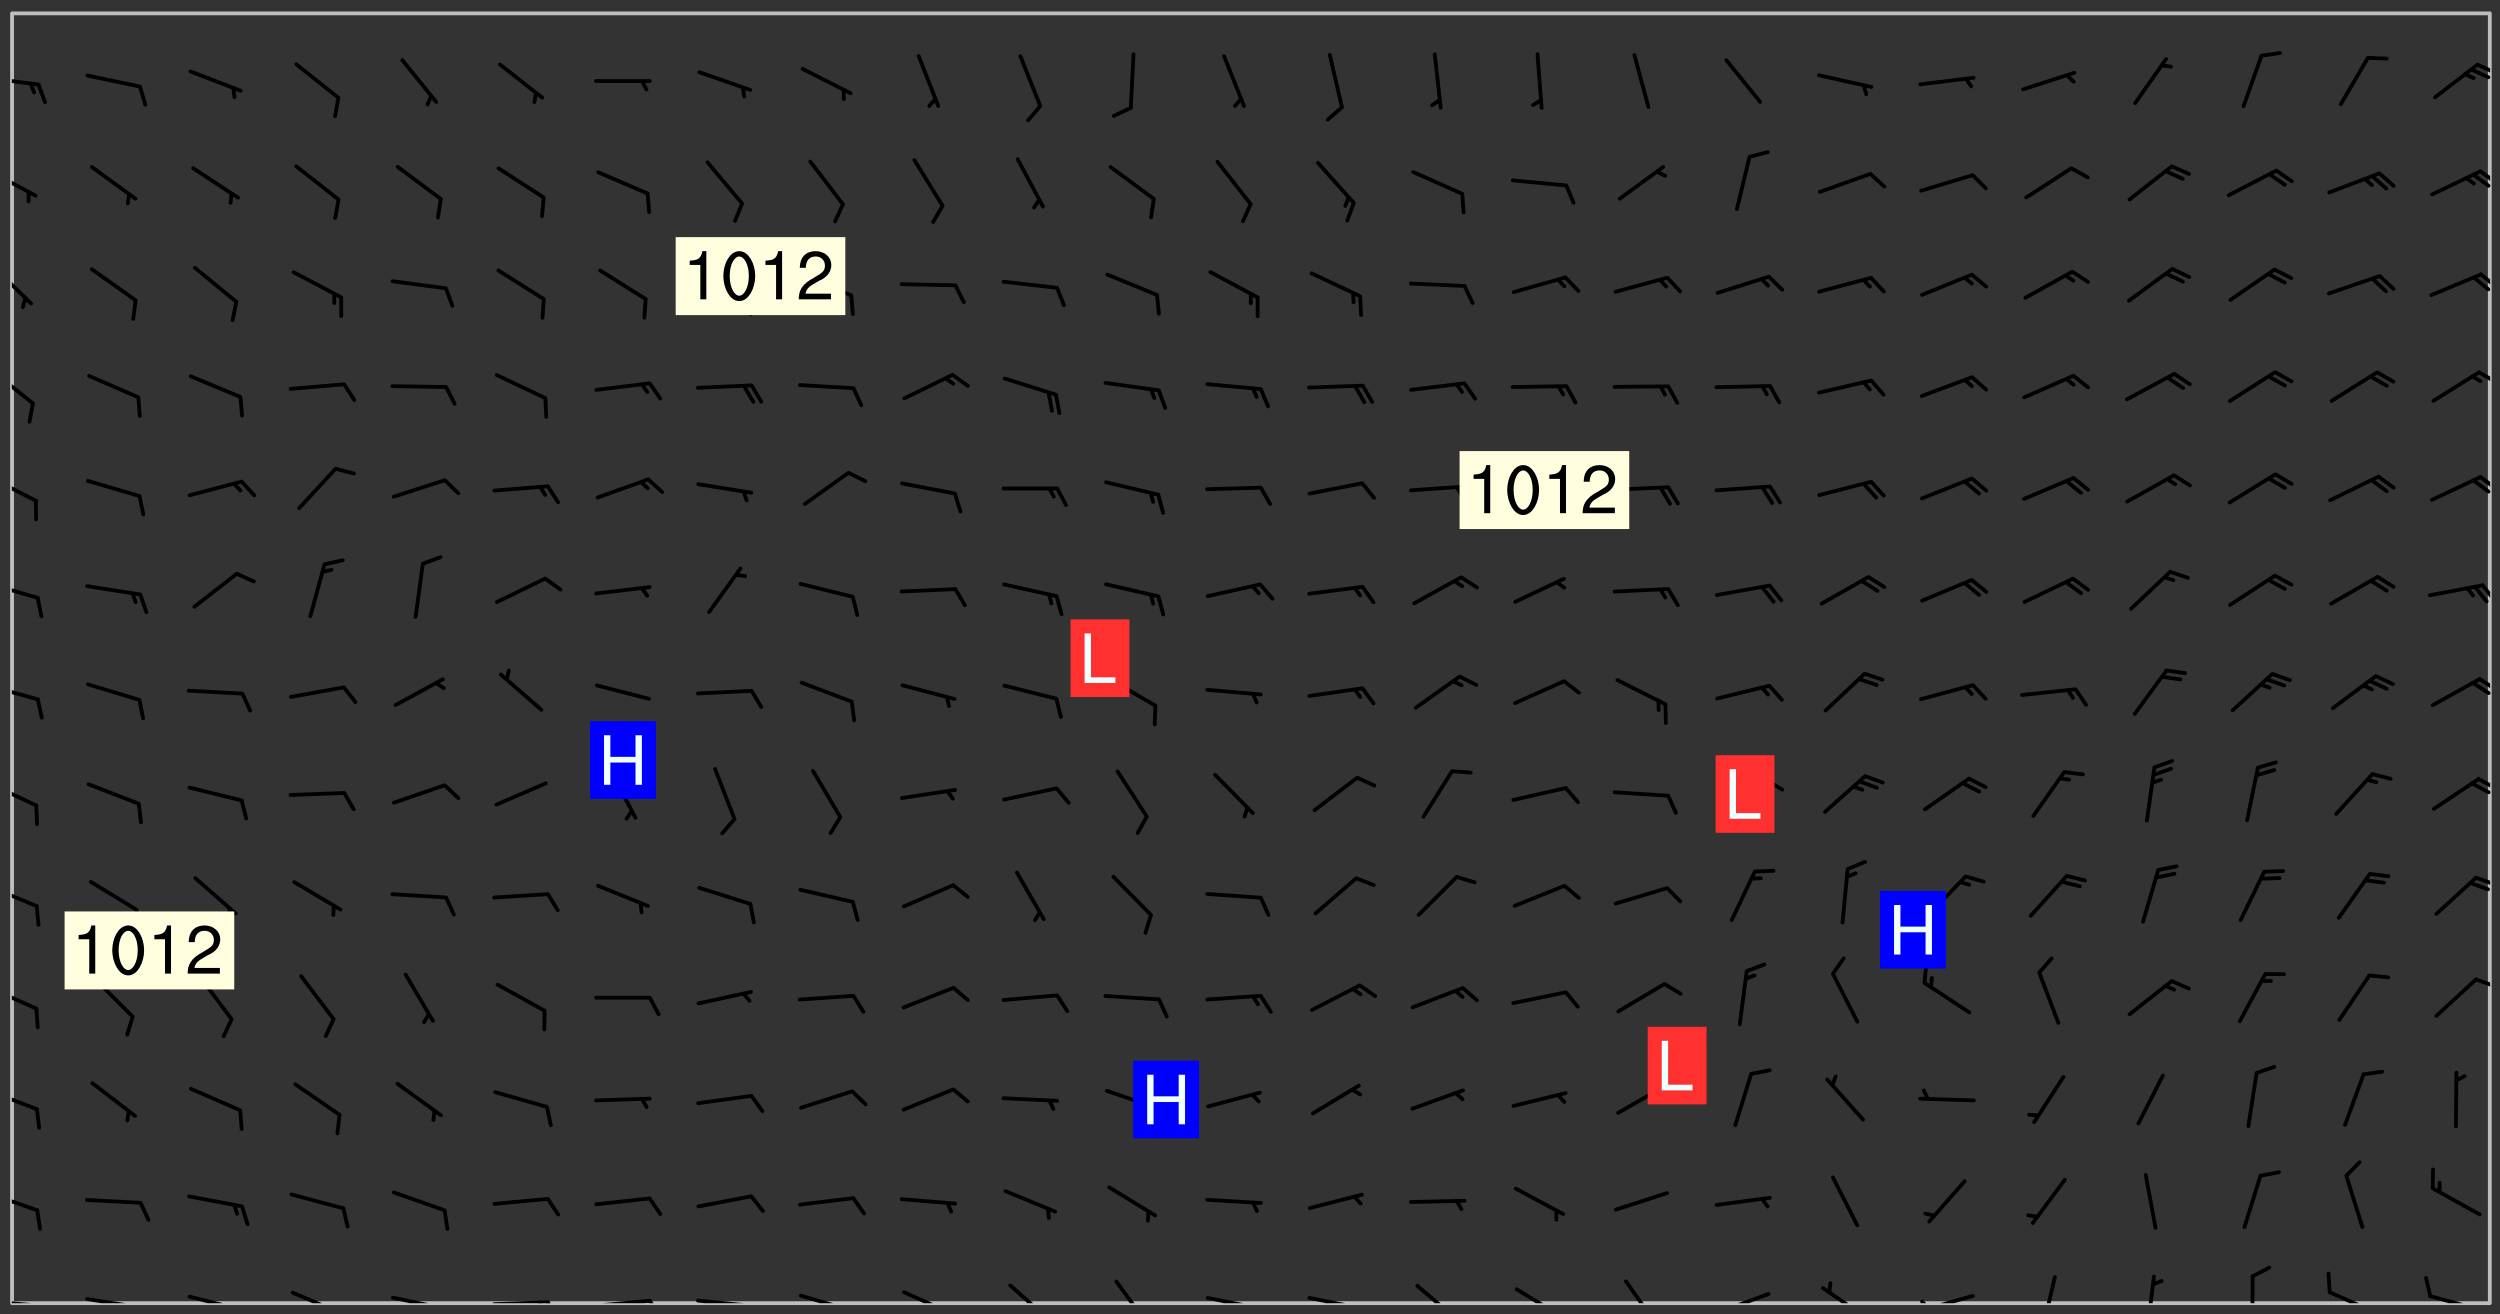 <svg xmlns="http://www.w3.org/2000/svg" role="img" xmlns:xlink="http://www.w3.org/1999/xlink" viewBox="142.45 309.95 326.84 171.84"><rect x="142.45" y="309.95" width="326.84" height="171.84" fill="#333333" stroke="none"/><defs><clipPath id="clip2"><path d="M 144 311.672 L 468 311.672 L 468 480.328 L 144 480.328 Z M 144 311.672"/></clipPath><clipPath id="clip3"><path d="M 144 479 L 148 479 L 148 480.328 L 144 480.328 Z M 144 479"/></clipPath><clipPath id="clip4"><path d="M 147 480 L 149 480 L 149 480.328 L 147 480.328 Z M 147 480"/></clipPath><clipPath id="clip5"><path d="M 153 479 L 162 479 L 162 480.328 L 153 480.328 Z M 153 479"/></clipPath><clipPath id="clip6"><path d="M 160 480 L 162 480 L 162 480.328 L 160 480.328 Z M 160 480"/></clipPath><clipPath id="clip7"><path d="M 166 479 L 175 479 L 175 480.328 L 166 480.328 Z M 166 479"/></clipPath><clipPath id="clip8"><path d="M 173 480 L 175 480 L 175 480.328 L 173 480.328 Z M 173 480"/></clipPath><clipPath id="clip9"><path d="M 180 478 L 188 478 L 188 480.328 L 180 480.328 Z M 180 478"/></clipPath><clipPath id="clip10"><path d="M 193 479 L 201 479 L 201 480.328 L 193 480.328 Z M 193 479"/></clipPath><clipPath id="clip11"><path d="M 200 480 L 202 480 L 202 480.328 L 200 480.328 Z M 200 480"/></clipPath><clipPath id="clip12"><path d="M 206 479 L 215 479 L 215 480.328 L 206 480.328 Z M 206 479"/></clipPath><clipPath id="clip13"><path d="M 213 479 L 216 479 L 216 480.328 L 213 480.328 Z M 213 479"/></clipPath><clipPath id="clip14"><path d="M 212 479 L 214 479 L 214 480.328 L 212 480.328 Z M 212 479"/></clipPath><clipPath id="clip15"><path d="M 220 479 L 228 479 L 228 480.328 L 220 480.328 Z M 220 479"/></clipPath><clipPath id="clip16"><path d="M 227 479 L 229 479 L 229 480.328 L 227 480.328 Z M 227 479"/></clipPath><clipPath id="clip17"><path d="M 233 479 L 241 479 L 241 480.328 L 233 480.328 Z M 233 479"/></clipPath><clipPath id="clip18"><path d="M 240 480 L 242 480 L 242 480.328 L 240 480.328 Z M 240 480"/></clipPath><clipPath id="clip19"><path d="M 246 479 L 255 479 L 255 480.328 L 246 480.328 Z M 246 479"/></clipPath><clipPath id="clip20"><path d="M 252 480 L 254 480 L 254 480.328 L 252 480.328 Z M 252 480"/></clipPath><clipPath id="clip21"><path d="M 260 478 L 268 478 L 268 480.328 L 260 480.328 Z M 260 478"/></clipPath><clipPath id="clip22"><path d="M 274 477 L 281 477 L 281 480.328 L 274 480.328 Z M 274 477"/></clipPath><clipPath id="clip23"><path d="M 288 477 L 293 477 L 293 480.328 L 288 480.328 Z M 288 477"/></clipPath><clipPath id="clip24"><path d="M 300 479 L 308 479 L 308 480.328 L 300 480.328 Z M 300 479"/></clipPath><clipPath id="clip25"><path d="M 305 480 L 307 480 L 307 480.328 L 305 480.328 Z M 305 480"/></clipPath><clipPath id="clip26"><path d="M 313 479 L 321 479 L 321 480.328 L 313 480.328 Z M 313 479"/></clipPath><clipPath id="clip27"><path d="M 319 480 L 321 480 L 321 480.328 L 319 480.328 Z M 319 480"/></clipPath><clipPath id="clip28"><path d="M 327 477 L 334 477 L 334 480.328 L 327 480.328 Z M 327 477"/></clipPath><clipPath id="clip29"><path d="M 340 478 L 347 478 L 347 480.328 L 340 480.328 Z M 340 478"/></clipPath><clipPath id="clip30"><path d="M 354 477 L 360 477 L 360 480.328 L 354 480.328 Z M 354 477"/></clipPath><clipPath id="clip31"><path d="M 366 478 L 374 478 L 374 480.328 L 366 480.328 Z M 366 478"/></clipPath><clipPath id="clip32"><path d="M 380 478 L 387 478 L 387 480.328 L 380 480.328 Z M 380 478"/></clipPath><clipPath id="clip33"><path d="M 393 479 L 401 479 L 401 480.328 L 393 480.328 Z M 393 479"/></clipPath><clipPath id="clip34"><path d="M 393 479 L 395 479 L 395 480.328 L 393 480.328 Z M 393 479"/></clipPath><clipPath id="clip35"><path d="M 409 476 L 412 476 L 412 480.328 L 409 480.328 Z M 409 476"/></clipPath><clipPath id="clip36"><path d="M 422 476 L 425 476 L 425 480.328 L 422 480.328 Z M 422 476"/></clipPath><clipPath id="clip37"><path d="M 436 476 L 438 476 L 438 480.328 L 436 480.328 Z M 436 476"/></clipPath><clipPath id="clip38"><path d="M 446 478 L 454 478 L 454 480.328 L 446 480.328 Z M 446 478"/></clipPath><clipPath id="clip39"><path d="M 459 479 L 468 479 L 468 480.328 L 459 480.328 Z M 459 479"/></clipPath><clipPath id="clip40"><path d="M 144 465 L 148 465 L 148 469 L 144 469 Z M 144 465"/></clipPath><clipPath id="clip41"><path d="M 144 452 L 148 452 L 148 456 L 144 456 Z M 144 452"/></clipPath><clipPath id="clip42"><path d="M 144 438 L 148 438 L 148 443 L 144 443 Z M 144 438"/></clipPath><clipPath id="clip43"><path d="M 465 437 L 468 437 L 468 440 L 465 440 Z M 465 437"/></clipPath><clipPath id="clip44"><path d="M 144 425 L 148 425 L 148 429 L 144 429 Z M 144 425"/></clipPath><clipPath id="clip45"><path d="M 465 424 L 468 424 L 468 426 L 465 426 Z M 465 424"/></clipPath><clipPath id="clip46"><path d="M 144 412 L 148 412 L 148 416 L 144 416 Z M 144 412"/></clipPath><clipPath id="clip47"><path d="M 466 411 L 468 411 L 468 414 L 466 414 Z M 466 411"/></clipPath><clipPath id="clip48"><path d="M 465 412 L 468 412 L 468 414 L 465 414 Z M 465 412"/></clipPath><clipPath id="clip49"><path d="M 144 399 L 148 399 L 148 402 L 144 402 Z M 144 399"/></clipPath><clipPath id="clip50"><path d="M 466 398 L 468 398 L 468 401 L 466 401 Z M 466 398"/></clipPath><clipPath id="clip51"><path d="M 465 398 L 468 398 L 468 401 L 465 401 Z M 465 398"/></clipPath><clipPath id="clip52"><path d="M 144 385 L 148 385 L 148 389 L 144 389 Z M 144 385"/></clipPath><clipPath id="clip53"><path d="M 466 386 L 468 386 L 468 389 L 466 389 Z M 466 386"/></clipPath><clipPath id="clip54"><path d="M 144 371 L 148 371 L 148 376 L 144 376 Z M 144 371"/></clipPath><clipPath id="clip55"><path d="M 466 372 L 468 372 L 468 375 L 466 375 Z M 466 372"/></clipPath><clipPath id="clip56"><path d="M 465 372 L 468 372 L 468 375 L 465 375 Z M 465 372"/></clipPath><clipPath id="clip57"><path d="M 144 358 L 147 358 L 147 363 L 144 363 Z M 144 358"/></clipPath><clipPath id="clip58"><path d="M 466 358 L 468 358 L 468 361 L 466 361 Z M 466 358"/></clipPath><clipPath id="clip59"><path d="M 144 344 L 147 344 L 147 350 L 144 350 Z M 144 344"/></clipPath><clipPath id="clip60"><path d="M 466 345 L 468 345 L 468 348 L 466 348 Z M 466 345"/></clipPath><clipPath id="clip61"><path d="M 465 345 L 468 345 L 468 349 L 465 349 Z M 465 345"/></clipPath><clipPath id="clip62"><path d="M 144 331 L 148 331 L 148 336 L 144 336 Z M 144 331"/></clipPath><clipPath id="clip63"><path d="M 466 332 L 468 332 L 468 335 L 466 335 Z M 466 332"/></clipPath><clipPath id="clip64"><path d="M 465 332 L 468 332 L 468 335 L 465 335 Z M 465 332"/></clipPath><clipPath id="clip65"><path d="M 144 319 L 148 319 L 148 322 L 144 322 Z M 144 319"/></clipPath><clipPath id="clip66"><path d="M 466 318 L 468 318 L 468 320 L 466 320 Z M 466 318"/></clipPath><clipPath id="clip67"><path d="M 465 318 L 468 318 L 468 321 L 465 321 Z M 465 318"/></clipPath><g id="surface32" clip-path="url(#clip1)"><path fill="#fff" fill-opacity="0" fill-rule="evenodd" d="M 0 0 L 1000 0 L 1000 1000 L 0 1000 Z M 0 0"/><path fill="#d3d3d3" fill-opacity="0" fill-rule="evenodd" d="M162.152 355.867L161.918 356.16 161.977 356.395 162.094 356.566 162.27 356.801 162.562 357.148 162.676 357.207 162.793 357.035 162.852 356.801 163.027 356.625 163.492 356.449 164.191 356.449 164.426 356.742 164.715 357.559 164.773 357.734 164.949 357.965 165.301 358.199 166 358.898 166.172 359.074 166.406 359.422 166.641 359.832 166.93 360.414 167.34 360.879 167.57 361.113 167.805 361.289 167.922 361.52 168.098 361.812 168.27 362.977 168.27 363.211 168.328 363.5 168.387 363.617 168.504 363.734 168.852 364.145 168.969 364.316 169.145 364.492 169.32 364.727 169.438 364.898 169.609 365.25 169.668 365.484 169.902 365.891 170.137 365.832 169.961 366.008 169.902 366.938 169.32 366.938 169.086 366.824 168.738 366.938 168.621 367.055 168.562 367.348 168.504 367.523 168.387 367.695 167.922 367.988 167.863 368.223 167.805 368.336 167.805 368.98 167.863 369.152 167.863 369.562 167.922 369.621 167.922 370.027 167.98 370.434 168.098 370.609 168.156 370.668 168.387 371.309 168.328 371.602 168.328 372.301 168.27 372.883 168.27 373.117 168.211 373.348 168.156 373.699 168.156 375.621 168.211 375.738 168.637 375.738 168.27 375.855 168.246 376.207 169.137 377.375 170.879 377.914 172.219 378.273 172.219 378.812 172.309 379.621 172.844 380.336 174.363 380.605 175.254 380.52 175.344 381.684 175.879 381.863 177.039 381.684 179.094 380.699 180.254 380.336 182.133 380.16 183.828 379.98 183.648 380.699 182.133 380.785 180.883 380.875 180.078 381.145 179.004 381.953 179.273 382.672 179.809 383.57 179.629 384.195 179.363 385.004 179.629 386.082 180.254 386.98 181.059 387.16 182.309 386.98 182.043 387.703 182.141 388.207 182.195 388.5 182.195 388.672 182.254 388.965 182.254 389.371 182.43 389.488 182.781 389.605 183.188 389.605 183.48 389.43 183.594 389.312 183.652 389.195 183.77 388.965 183.828 388.789 184.18 388.324 184.41 388.148 184.586 388.09 184.762 388.148 184.82 388.324 184.938 389.312 184.992 389.781 185.051 389.953 185.168 390.188 185.344 390.246 186.16 390.305 186.449 390.305 186.566 390.539 186.625 390.945 186.684 391.297 186.684 392.402 186.801 392.695 186.918 393.043 187.207 393.742 187.383 394.094 187.965 394.848 188.316 395.023 188.488 395.082 188.957 395.316 189.598 395.781 189.945 396.016 190.238 396.191 190.531 396.246 190.762 396.309 191.578 396.656 191.871 396.832 191.984 397.004 192.336 397.355 192.453 397.531 192.977 398.172 192.977 398.461 193.035 398.812 193.035 399.16 193.094 399.512 193.152 399.801 193.27 399.859 193.441 399.918 193.617 399.918 194.199 400.152 194.375 400.27 194.551 400.559 194.727 400.793 194.84 401.027 195.133 401.258 195.25 401.375 195.25 401.785 195.309 401.84 195.598 402.074 195.832 402.191 195.891 402.309 196.008 402.48 196.066 402.598 196.297 402.832 196.355 403.008 196.59 403.066 196.707 403.125 196.59 403.238 196.531 403.355 196.531 403.473 196.414 403.766 196.297 404.055 196.297 404.637 196.473 404.754 196.59 404.812 196.648 404.93 196.766 405.047 196.879 405.105 197.055 405.453 197.113 405.805 197.172 406.211 197.172 406.387 197.113 406.562 196.996 407.262 196.996 407.434 197.113 407.609 197.406 407.902 197.812 407.902 197.988 408.02 198.105 408.191 198.223 408.484 198.223 408.719 197.695 408.719 197.465 408.484 197.23 408.484 197.055 408.543 196.996 409.242 197.055 409.59 197.172 409.766 197.348 410.176 197.465 410.406 197.754 410.875 197.93 410.93 198.453 410.93 198.688 410.988 199.445 411.629 199.504 411.922 199.504 412.156 199.562 412.215 199.793 412.562 199.793 412.914 199.676 413.086 199.676 413.379 199.969 413.668 200.262 413.844 200.434 413.902 200.727 414.078 201.02 414.195 201.602 414.602 201.891 414.836 202.184 415.012 202.402 415.172 202.418 415.184 202.648 415.359 203.289 415.883 203.465 416.117 203.582 416.293 203.758 416.469 203.871 416.641 203.871 417.281 203.988 417.457 204.457 417.574 205.039 417.691 205.273 417.75 205.504 417.863 205.797 417.98 205.91 418.039 206.496 418.391 206.785 418.562 206.961 418.625 207.137 418.68 207.312 418.738 208.012 419.09 208.301 419.266 208.535 419.32 208.824 419.496 209.059 419.613 209.699 420.02 209.992 420.137 210.164 420.195 210.398 420.254 210.809 420.312 211.039 420.371 211.273 420.488 211.332 420.66 210.922 420.836 211.391 420.895 211.449 421.188 211.562 421.422 211.738 421.477 211.973 421.535 212.148 421.594 212.555 421.711 213.195 421.945 213.312 422.117 213.371 422.352 213.371 422.527 213.312 422.645 213.254 423.051 213.488 423.285 213.605 423.344 213.953 423.461 214.594 423.691 214.77 423.809 215.059 423.926 215.234 424.102 215.469 424.566 216.051 425.672 216.227 425.848 216.574 426.023 216.75 426.141 217.102 426.258 218.148 426.781 218.383 426.84 218.848 426.953 219.141 427.012 219.605 427.188 220.363 427.77 220.598 428.004 220.945 428.469 221.121 428.645 221.41 428.879 222.227 429.578 222.52 429.754 222.809 430.043 223.102 430.219 223.395 430.508 224.09 431.148 224.266 431.324 224.559 431.559 224.848 431.793 225.316 432.082 225.957 432.664 226.305 432.898 226.539 433.191 226.887 433.539 227.238 434.004 228.172 434.996 228.52 435.402 228.637 435.578 228.871 435.637 228.984 435.754 229.629 435.93 229.859 436.043 230.094 436.102 230.387 436.277 230.617 436.395 231.551 437.094 231.957 437.5 232.191 437.676 232.598 437.852 232.832 437.969 233.648 438.316 233.996 438.551 234.23 438.668 234.523 438.957 234.754 439.074 235.512 439.426 235.863 439.598 236.094 439.656 236.387 439.773 236.621 439.832 237.492 440.008 238.309 440.008 238.777 440.238 238.949 440.297 239.824 440.996 240.289 441.113 240.582 441.172 240.758 441.23 240.988 441.289 241.457 441.348 241.805 441.406 242.156 441.465 242.562 441.523 242.855 441.523 243.027 441.582 243.027 441.812 243.203 441.988 243.496 441.988 243.844 442.047 244.195 442.105 244.895 442.223 245.535 442.223 246 441.988 246.293 441.812 246.465 441.695 246.875 441.523 247.164 441.348 248.098 440.883 248.566 440.59 249.09 440.297 249.555 440.125 250.02 439.949 251.07 439.484 251.359 439.367 251.77 439.25 252.059 439.133 252.586 438.957 254.102 438.258 254.684 437.91 254.973 437.852 255.266 437.793 255.613 437.676 256.488 437.445 256.84 437.328 256.953 437.328 257.188 437.27 258.062 437.035 258.297 436.977 259.109 436.977 259.461 436.918 260.277 436.801 260.449 436.742 260.801 436.688 261.094 436.629 261.324 436.57 262.141 436.395 262.316 436.336 262.664 436.336 262.898 436.277 263.363 436.16 264.121 435.988 264.355 435.93 264.703 435.93 265.113 435.812 265.402 435.754 266.688 435.695 266.977 435.695 267.387 435.637 267.617 435.578 267.793 435.578 268.668 435.461 269.074 435.461 269.484 435.344 269.832 435.344 270.184 435.23 271.055 435.172 272.805 435.172 273.852 435.461 274.262 435.578 274.551 435.695 274.902 435.812 275.191 435.93 276.242 436.102 276.531 436.16 276.824 436.16 277.117 436.219 277.289 436.277 277.699 436.336 277.871 436.395 277.988 436.453 278.105 436.453 278.223 436.512 278.574 436.57 278.688 436.57 279.098 436.637 281.02 437.031 282.945 437.426 284.465 437.875 286.16 438.594 288.305 439.398 289.91 438.68 291.34 437.875 292.5 436.797 293.75 436.348 296.785 435.629 298.66 435.27 300.805 433.922 303.039 432.668 305.539 431.41 307.234 430.961 309.02 430.781 310.18 430.512 310.805 431.051 312.145 430.781 312.859 429.793 313.844 428.449 314.289 428.27 315.094 427.91 316.969 427.371 318.754 426.922 320.004 426.652 321.164 426.562 322.863 426.473 324.824 426.203 326.074 426.113 326.613 426.113 327.238 426.023 328.129 426.023 330.273 425.844 332.684 425.664 335.273 425.574 336.969 425.754 338.578 425.844 340.008 426.203 341.168 426.922 343.043 427.91 344.203 429.438 344.469 430.152 345.098 430.242 345.453 431.141 345.988 431.68 346.523 433.207 347.598 433.566 348.133 433.566 347.328 434.102 347.418 435.809 348.133 438.504 349.023 439.309 349.918 440.297 350.633 441.555 352.418 442.094 353.938 441.914 354.293 443.258 355.902 442.453 356.883 441.914 357.152 442.184 357.469 441.969 357.688 441.824 358.488 442.273 358.938 441.914 359.293 441.914 359.828 441.645 360.367 440.926 360.902 440.656 361.527 439.668 362.688 440.117 363.527 440.488 364.922 441.105 366.617 440.926 368.223 440.926 370.008 441.016 370.188 439.309 370.723 437.965 371.527 438.234 372.02 439.082 372.422 439.488 372.332 440.027 372.332 440.387 373.047 440.836 373.758 440.566 375.188 440.566 375.547 441.555 375.992 442.812 376.707 444.156 377.957 444.785 379.652 445.414 380.367 445.234 380.547 444.695 381.527 444.605 381.977 444.965 382.062 446.223 381.797 446.852 381.262 447.031 381.262 447.57 381.977 448.555 382.242 449.094 383.227 450.082 384.027 451.16 383.762 451.52 383.672 452.418 383.047 454.75 382.691 456.816 382.602 458.609 382.422 459.328 382.332 459.867 382.332 461.305 381.352 463.188 380.992 464.895 380.457 465.793 379.652 466.961 379.387 467.5 381.441 468.754 381.527 469.113 381.172 469.652 381.082 469.473 381.082 470.281 381.172 471.719 380.727 472.434 379.652 472.527 379.387 473.242 379.922 474.141 380.727 474.859 381.887 475.668 383.227 475.938 383.672 476.297 383.316 476.746 381.527 476.656 380.277 476.207 379.562 475.488 378.938 475.398 378.762 478.988 378.574 480.297 467.934 480.297 467.934 311.703 412.664 311.703 412.664 360.785 413.426 360.91 416.715 361.453 418.738 364.289 418.738 367.043 421.09 367.375 423.438 367.707 427.488 367.707 426.109 371.867 424.086 372.574 422.062 373.277 421.52 373.621 418.926 375.238 418.738 375.355 416.715 373.277 415.984 370.535 413.312 368.457 411.938 364.957 411.871 364.875 409.914 362.203 412.664 360.785 412.664 311.703 294.422 311.703 294.422 403.117 294.539 403.148 294.672 403.16 294.746 403.234 294.852 403.281 294.941 403.34 295.027 403.398 295.117 403.457 295.414 403.754 295.473 403.844 295.504 403.961 295.531 404.078 295.547 404.215 295.516 404.332 295.457 404.422 295.398 404.508 295.355 404.613 295.309 404.715 295.281 404.836 295.281 404.98 295.457 405.25 295.605 405.398 295.68 405.484 295.754 405.559 295.797 405.664 295.859 405.754 295.918 405.84 295.961 405.945 296.02 406.035 296.066 406.137 296.109 406.242 296.168 406.328 296.285 406.508 296.359 406.582 296.422 406.668 296.48 406.758 296.523 406.863 296.582 406.953 296.641 407.039 296.703 407.129 296.762 407.219 296.805 407.32 296.922 407.5 296.996 407.574 297.055 407.66 297.129 407.734 297.219 407.793 297.324 407.84 297.473 407.84 297.605 407.824 297.738 407.84 297.84 407.793 297.914 407.719 297.961 407.617 297.945 407.484 297.945 407.336 297.898 407.23 297.871 407.113 297.824 407.012 297.797 406.891 297.754 406.789 297.691 406.699 297.648 406.598 297.605 406.492 297.574 406.375 297.559 406.242 297.547 406.105 297.633 406.047 297.691 405.961 297.812 405.93 297.855 406.035 297.871 406.168 297.871 406.285 297.93 406.387 297.988 406.477 298.078 406.535 298.227 406.684 298.285 406.773 298.328 406.879 298.316 406.98 298.402 407.039 298.508 407.086 298.594 407.145 298.684 407.203 298.758 407.277 298.641 407.305 298.535 407.352 298.449 407.41 298.375 407.484 298.316 407.574 298.254 407.66 298.227 407.781 298.18 407.883 298.137 407.988 298.105 408.105 298.094 408.238 298.078 408.371 298.078 408.52 298.105 408.637 298.152 408.742 298.195 408.844 298.254 408.934 298.328 409.008 298.418 409.066 298.492 409.141 298.582 409.199 298.641 409.289 298.684 409.395 298.73 409.496 298.848 409.527 298.98 409.543 299.129 409.543 299.246 409.512 299.352 409.555 299.395 409.66 299.441 409.762 299.469 409.883 299.5 410 299.527 410.117 299.559 410.238 299.586 410.355 299.691 410.398 299.793 410.445 299.926 410.43 300.074 410.578 300.137 410.664 300.211 410.738 300.281 410.812 300.371 410.875 300.477 410.918 300.578 410.961 300.695 410.992 300.832 411.008 300.949 410.977 301.023 410.902 301.051 410.785 301.039 410.652 301.008 410.531 300.98 410.414 301.023 410.309 301.141 410.309 301.23 410.371 301.348 410.398 301.496 410.398 301.629 410.414 301.777 410.414 301.91 410.43 302.043 410.414 302.191 410.414 302.324 410.398 302.457 410.387 302.594 410.398 302.711 410.371 302.844 410.355 303.035 410.297 302.977 410.473 302.961 410.605 302.934 410.727 302.918 410.859 302.859 410.945 302.727 410.961 302.621 411.008 302.516 411.051 302.398 411.082 302.281 411.109 302.016 411.141 301.867 411.141 301.734 411.156 301.66 411.23 301.719 411.316 301.867 411.465 301.984 411.645 302.059 411.715 302.148 411.777 302.238 411.836 302.324 411.895 302.414 411.953 302.516 411.996 302.621 412.059 302.727 412.102 302.812 412.16 302.918 412.207 303.02 412.25 303.199 412.367 303.258 412.457 303.215 412.559 303.168 412.664 303.184 412.797 303.406 413.02 303.465 413.109 303.508 413.211 303.539 413.332 303.582 413.434 303.598 413.566 303.629 413.684 303.641 413.82 303.672 413.938 303.82 414.086 303.922 414.129 304.027 414.172 304.145 414.203 304.277 414.219 304.414 414.234 304.531 414.234 304.648 414.203 304.738 414.145 304.781 414.039 304.828 413.938 304.871 413.832 304.902 413.715 304.914 413.582 304.914 413.434 304.902 413.301 304.887 413.168 304.855 413.051 304.812 412.945 304.766 412.84 304.723 412.738 304.68 412.633 304.664 412.5 304.68 412.367 304.707 412.25 304.738 412.133 304.766 412.012 304.812 411.91 304.902 411.852 304.988 411.789 305.062 411.715 305.152 411.656 305.375 411.434 305.434 411.348 305.508 411.273 305.625 411.094 305.684 411.008 305.684 410.859 305.609 410.785 305.508 410.738 305.402 410.695 305.301 410.652 305.242 410.562 305.195 410.457 305.168 410.34 305.258 410.281 305.375 410.25 305.477 410.207 305.656 410.09 305.805 409.941 305.816 409.809 305.805 409.703 305.715 409.645 305.582 409.66 305.434 409.66 305.301 409.676 305.168 409.66 305.047 409.629 304.961 409.57 304.887 409.496 304.828 409.406 304.766 409.32 304.648 409.141 304.59 409.055 304.621 408.934 304.707 408.875 304.828 408.844 304.887 408.758 304.887 408.637 304.855 408.52 304.797 408.43 304.738 408.344 304.691 408.238 304.664 408.121 304.648 407.988 304.707 407.898 304.781 407.824 304.871 407.766 304.988 407.586 305.062 407.512 305.121 407.426 305.27 407.277 305.391 407.246 305.523 407.23 305.656 407.246 305.73 407.32 305.773 407.426 305.789 407.559 305.758 407.676 305.641 407.707 305.508 407.719 305.359 407.867 305.316 407.973 305.27 408.074 305.242 408.195 305.211 408.312 305.211 408.461 305.242 408.578 305.285 408.684 305.344 408.773 305.418 408.844 305.492 408.918 305.609 408.949 305.73 408.977 305.848 408.949 305.98 408.934 306.098 408.934 306.188 408.992 306.262 409.066 306.309 409.172 306.367 409.258 306.469 409.305 306.602 409.32 306.707 409.363 306.793 409.422 306.781 409.527 306.707 409.602 306.527 409.719 306.469 409.809 306.379 409.867 306.309 409.941 306.234 410.016 306.172 410.105 306.145 410.223 306.129 410.355 306.145 410.488 306.129 410.621 306.129 410.77 306.145 410.902 306.172 411.02 306.203 411.141 306.277 411.215 306.367 411.273 306.453 411.332 306.543 411.391 306.66 411.422 306.66 411.508 306.559 411.555 306.469 411.613 306.203 411.645 306.086 411.672 305.938 411.672 305.832 411.715 305.73 411.762 305.672 411.852 305.609 412.086 305.598 412.219 305.566 412.34 305.551 412.473 305.551 412.766 305.539 412.898 305.551 413.035 305.566 413.168 305.699 413.184 305.832 413.195 305.953 413.227 306.039 413.285 306.113 413.359 306.16 413.465 306.203 413.566 306.219 413.699 306.219 414.145 306.203 414.277 306.203 414.723 306.234 414.988 306.262 415.105 306.277 415.238 306.309 415.355 306.395 415.566 306.426 415.832 306.426 415.98 306.395 416.098 306.367 416.215 306.336 416.336 306.309 416.453 306.277 416.57 306.246 416.691 306.234 416.824 306.219 416.957 306.309 417.016 306.426 416.984 306.527 417 306.574 417.105 306.543 417.371 306.543 417.812 306.5 417.918 306.453 418.023 306.41 418.125 306.367 418.23 306.309 418.316 306.277 418.438 306.234 418.555 306.203 418.672 306.188 418.805 306.203 418.938 306.262 419.027 306.367 419.074 306.453 419.133 306.512 419.219 306.5 419.355 306.469 419.473 306.426 419.574 306.426 420.02 306.41 420.152 306.41 420.301 306.379 420.418 306.336 420.523 306.309 420.641 306.262 420.746 306.219 420.848 306.188 420.969 306.16 421.086 306.129 421.219 306.098 421.336 306.07 421.453 306.027 421.559 305.996 421.676 305.965 421.797 305.953 421.93 305.938 422.062 305.938 422.359 305.965 422.477 305.965 422.625 306.012 423.023 306.039 423.141 306.098 423.23 306.219 423.262 306.367 423.262 306.5 423.246 306.559 423.336 306.559 423.453 306.5 423.543 306.41 423.602 306.309 423.645 306.203 423.691 306.113 423.75 306.027 423.809 305.891 423.824 305.773 423.793 305.641 423.777 305.539 423.824 305.477 423.91 305.465 424.047 305.449 424.18 305.418 424.297 305.391 424.414 305.375 424.547 305.344 424.668 305.344 424.965 305.359 425.098 305.391 425.215 305.391 425.363 305.402 425.496 305.402 425.645 305.375 425.762 305.328 425.863 305.301 425.984 305.27 426.102 305.211 426.191 305.137 426.266 305.035 426.309 304.93 426.355 304.812 426.383 304.691 426.414 304.59 426.367 304.648 426.281 304.754 426.234 304.781 426.117 304.812 426 304.84 425.879 304.871 425.762 304.871 425.613 304.887 425.48 304.855 425.363 304.812 425.258 304.707 425.273 304.633 425.348 304.531 425.391 304.441 425.453 304.367 425.527 304.324 425.629 304.309 425.762 304.277 425.879 304.25 426 304.219 426.117 304.191 426.234 304.16 426.355 304.133 426.473 304.102 426.59 304.059 426.695 303.969 426.754 303.879 426.754 303.762 426.723 303.73 426.637 303.746 426.5 303.715 426.383 303.715 426.234 303.703 426.102 303.703 425.953 303.641 425.719 303.613 425.598 303.57 425.496 303.523 425.391 303.465 425.305 303.406 425.215 303.363 425.109 303.301 425.023 303.152 424.875 303.082 424.801 302.977 424.754 302.871 424.711 302.77 424.668 302.473 424.371 302.383 424.297 302.297 424.238 302.191 424.195 302.102 424.133 302.016 424.074 301.91 424.031 301.82 423.973 301.734 423.91 301.66 423.84 301.555 423.793 301.469 423.734 301.363 423.691 301.273 423.629 301.172 423.586 301.066 423.543 300.98 423.484 300.875 423.438 300.77 423.395 300.668 423.348 300.578 423.289 300.477 423.246 300.371 423.203 300.281 423.141 300.164 423.113 300.031 423.098 299.898 423.113 299.75 423.113 299.617 423.129 299.5 423.098 299.41 423.039 299.336 422.965 299.246 422.906 299.145 422.859 298.996 422.859 298.875 422.832 298.773 422.789 298.699 422.715 298.582 422.535 298.492 422.477 298.391 422.434 298.301 422.371 298.195 422.328 298.105 422.27 298.02 422.211 297.914 422.164 297.855 422.078 297.797 421.988 297.754 421.883 297.707 421.781 297.633 421.707 297.547 421.648 297.473 421.574 297.383 421.516 297.16 421.293 297.117 421.188 297.086 420.922 297.191 420.879 297.336 420.879 297.441 420.922 297.516 420.996 297.605 421.055 297.691 421.113 297.797 421.16 297.887 421.219 298.035 421.367 298.105 421.441 298.254 421.59 298.316 421.676 298.391 421.75 298.477 421.809 298.551 421.883 298.641 421.945 298.73 422.004 298.816 422.062 299.086 422.238 299.188 422.285 299.293 422.328 299.395 422.371 299.441 422.297 299.5 422.211 299.574 422.137 299.645 422.062 299.75 422.105 299.824 422.18 299.883 422.27 299.926 422.371 299.973 422.477 300.016 422.582 300.137 422.609 300.254 422.582 300.328 422.492 300.371 422.387 300.43 422.297 300.504 422.223 300.609 422.18 300.727 422.152 300.859 422.164 300.949 422.223 301.098 422.371 301.156 422.461 301.199 422.566 301.246 422.668 301.289 422.773 301.332 422.875 301.438 422.922 301.543 422.965 301.676 422.98 301.762 422.922 301.82 422.832 301.895 422.758 302 422.715 302.117 422.742 302.223 422.789 302.324 422.832 302.43 422.875 302.531 422.922 302.711 423.039 302.711 423.156 302.695 423.289 302.711 423.422 302.727 423.559 302.785 423.645 302.887 423.691 303.008 423.719 303.125 423.75 303.273 423.75 303.391 423.719 303.449 423.629 303.629 423.512 303.688 423.422 303.762 423.348 303.82 423.262 303.938 423.082 304.117 422.965 304.234 422.996 304.324 423.055 304.367 423.129 304.352 423.262 304.352 423.379 304.441 423.438 304.59 423.438 304.723 423.422 304.855 423.41 305.121 423.379 305.227 423.336 305.344 423.305 305.465 423.277 305.539 423.203 305.609 423.129 305.672 423.039 305.656 422.934 305.609 422.832 305.508 422.789 305.402 422.773 305.285 422.801 305.02 422.832 304.871 422.832 304.797 422.758 304.707 422.699 304.59 422.668 304.473 422.641 304.34 422.625 304.191 422.625 304.059 422.641 303.762 422.641 303.656 422.594 303.508 422.445 303.465 422.344 303.406 422.254 303.629 422.031 303.715 421.973 303.82 421.93 303.938 421.898 304.07 421.883 304.203 421.898 304.34 421.914 304.441 421.957 304.574 421.945 304.664 421.883 304.766 421.84 304.828 421.75 304.781 421.648 304.691 421.59 304.574 421.559 304.473 421.516 304.414 421.426 304.352 421.336 304.352 421.219 304.367 421.086 304.473 421.039 304.547 420.969 304.547 420.848 304.457 420.789 304.426 420.672 304.516 420.613 304.59 420.539 304.633 420.434 304.691 420.344 304.738 420.242 304.754 420.109 304.754 419.961 304.707 419.855 304.664 419.754 304.574 419.695 304.441 419.68 304.34 419.637 304.203 419.621 304.086 419.59 303.641 419.59 303.508 419.574 303.375 419.562 303.242 419.547 303.125 419.516 302.977 419.516 302.844 419.5 302.711 419.488 302.445 419.457 302.324 419.414 302.238 419.355 302.164 419.281 302.164 419.133 302.176 419 302.281 418.953 302.383 418.91 302.516 418.895 302.668 418.895 302.801 418.879 303.094 418.879 303.215 418.91 303.316 418.953 303.406 419.012 303.641 419.074 303.762 419.027 303.852 418.969 303.953 418.926 304.086 418.91 304.191 418.953 304.293 419 304.426 419.012 304.547 418.984 304.691 418.984 304.812 418.953 304.93 418.926 305.035 418.879 305.109 418.805 305.195 418.746 305.344 418.598 305.402 418.512 305.449 418.406 305.477 418.289 305.492 418.184 305.391 418.141 305.301 418.082 305.184 418.051 305.078 418.008 304.988 417.945 304.914 417.859 304.84 417.785 304.738 417.742 304.633 417.695 304.531 417.652 304.473 417.562 304.426 417.461 304.34 417.25 304.277 417.164 304.219 417.074 304.145 417 304.059 416.941 303.789 416.941 303.672 416.973 303.582 417.031 303.48 417.074 303.348 417.09 303.242 417.074 303.215 416.957 303.152 416.867 303.035 416.836 302.934 416.793 302.785 416.645 302.754 416.527 302.738 416.422 302.812 416.348 302.992 416.23 303.109 416.203 303.227 416.172 303.363 416.188 303.465 416.23 303.57 416.273 303.672 416.32 303.777 416.363 303.895 416.395 304.027 416.41 304.145 416.438 304.277 416.453 304.383 416.438 304.473 416.379 304.398 416.305 304.293 416.262 304.219 416.188 304.145 416.098 303.996 415.949 303.91 415.891 303.82 415.832 303.746 415.758 303.656 415.699 303.555 415.652 303.434 415.625 303.332 415.578 303.227 415.535 303.109 415.504 303.008 415.461 302.887 415.43 302.738 415.43 302.621 415.461 302.516 415.504 302.43 415.566 302.25 415.684 302.164 415.742 302.074 415.801 301.969 415.848 301.883 415.906 301.777 415.949 301.676 415.992 301.57 416.039 301.496 416.113 301.438 416.203 301.379 416.289 301.332 416.395 301.273 416.48 301.199 416.555 301.066 416.543 300.949 416.512 300.832 416.512 300.758 416.586 300.668 416.645 300.594 416.719 300.504 416.777 300.418 416.836 300.312 416.883 300.211 416.926 300.074 416.941 299.973 416.898 299.824 416.75 299.719 416.703 299.633 416.703 299.527 416.75 299.426 416.793 299.305 416.824 299.188 416.793 299.113 416.719 299.113 416.602 299.145 416.48 299.219 416.41 299.277 416.32 299.352 416.246 299.469 416.215 299.574 416.172 299.867 416.172 300 416.156 300.137 416.141 300.238 416.098 300.328 416.039 300.43 415.992 300.52 415.934 300.652 415.922 300.742 415.98 300.875 415.992 300.965 415.934 301.051 415.875 301.156 415.832 301.246 415.773 301.332 415.711 301.422 415.652 301.57 415.504 301.629 415.418 301.688 415.328 301.793 415.285 301.926 415.27 302.043 415.297 302.164 415.328 302.223 415.27 302.281 415.18 302.312 414.914 302.34 414.797 302.445 414.809 302.578 414.824 302.68 414.781 302.77 414.723 302.828 414.633 302.902 414.559 302.961 414.469 303.008 414.367 303.02 414.234 303.008 414.102 302.961 413.996 302.812 413.848 302.754 413.758 302.695 413.672 302.652 413.566 302.652 413.121 302.668 412.988 302.668 412.84 302.68 412.707 302.621 412.648 302.531 412.707 302.43 412.664 302.25 412.547 302.164 412.488 302.102 412.398 302.043 412.309 301.969 412.234 301.883 412.176 301.762 412.207 301.66 412.219 301.555 412.266 301.469 412.324 301.363 412.367 301.215 412.516 301.125 412.574 301.039 412.633 300.949 412.695 300.844 412.738 300.711 412.754 300.711 412.633 300.816 412.59 300.934 412.559 301.008 412.488 301.051 412.383 301.051 412.234 301.023 412.117 300.875 411.969 300.742 411.953 300.594 411.953 300.477 411.984 300.371 412.027 300.27 412.07 300.18 412.133 300.062 412.16 299.988 412.086 300 411.953 299.957 411.852 299.914 411.746 299.824 411.688 299.707 411.715 299.586 411.746 299.469 411.777 299.367 411.82 299.246 411.852 299.145 411.895 299.039 411.938 298.949 411.996 298.848 412.012 298.848 411.895 298.863 411.762 298.805 411.672 298.73 411.715 298.582 411.863 298.523 411.953 298.449 412.027 298.402 412.133 298.359 412.234 298.285 412.309 298.227 412.398 298.152 412.473 298.094 412.559 298.02 412.633 297.93 412.695 297.855 412.766 297.781 412.84 297.68 412.855 297.547 412.871 297.441 412.828 297.441 412.707 297.59 412.559 297.633 412.457 297.691 412.367 297.738 412.266 297.781 412.16 297.84 412.07 297.871 411.953 297.914 411.852 297.945 411.73 297.973 411.613 298.02 411.508 298.062 411.406 298.105 411.301 298.18 411.23 298.27 411.168 298.359 411.109 298.461 411.066 298.758 411.066 299.023 411.035 299.129 410.992 299.055 410.918 298.938 410.887 298.832 410.844 298.742 410.785 298.641 410.738 298.551 410.68 298.449 410.637 298.344 410.594 298.254 410.531 298.168 410.473 298.062 410.43 297.961 410.387 297.84 410.355 297.723 410.324 297.621 410.281 297.5 410.25 297.398 410.207 297.309 410.148 297.266 410.043 297.25 409.91 297.352 409.867 297.484 409.852 297.621 409.867 297.754 409.852 297.855 409.809 297.914 409.719 297.93 409.613 297.84 409.555 297.766 409.48 297.664 409.438 297.574 409.379 297.426 409.23 297.383 409.125 297.367 408.992 297.367 408.699 297.309 408.609 297.219 408.551 297.145 408.477 297.102 408.371 297.07 408.254 297.012 408.164 296.938 408.09 296.82 408.062 296.746 407.988 296.656 407.93 296.566 407.867 296.48 407.809 296.406 407.734 296.348 407.648 296.301 407.543 296.215 407.484 296.066 407.336 295.871 407.277 295.738 407.293 295.637 407.336 295.562 407.41 295.516 407.512 295.473 407.617 295.414 407.707 295.355 407.793 295.059 408.09 294.969 408.148 294.883 408.148 294.82 408.062 294.777 407.957 294.809 407.84 294.867 407.75 294.895 407.633 294.883 407.5 294.793 407.438 294.688 407.484 294.57 407.512 294.453 407.543 294.184 407.719 294.082 407.766 293.965 407.793 293.859 407.84 293.77 407.898 293.668 407.941 293.609 407.855 293.562 407.75 293.578 407.617 293.625 407.512 293.695 407.438 293.77 407.367 293.828 407.277 293.828 407.129 293.785 407.023 293.547 407.023 293.445 407.07 293.414 407.188 293.387 407.305 293.355 407.426 293.281 407.469 293.148 407.484 293.074 407.438 293.031 407.336 292.988 407.23 292.941 407.129 292.898 407.023 292.777 407.055 292.676 407.098 292.543 407.113 292.426 407.145 292.32 407.188 292.23 407.246 292.129 407.293 292.008 407.32 291.875 407.336 291.773 407.293 291.715 407.203 291.668 407.098 291.625 406.996 291.582 406.891 291.582 406.773 291.641 406.684 291.727 406.625 291.906 406.508 292.008 406.461 292.113 406.418 292.219 406.359 292.32 406.316 292.41 406.254 292.512 406.211 292.617 406.152 292.719 406.105 292.809 406.047 292.914 406.004 293.016 405.961 293.105 405.898 293.207 405.855 293.344 405.84 293.461 405.871 293.562 405.914 293.684 405.945 293.785 405.988 293.891 406.035 293.992 406.078 294.098 406.121 294.199 406.168 294.305 406.211 294.406 406.254 294.512 406.301 294.598 406.359 294.703 406.402 294.82 406.434 294.926 406.477 295.027 406.523 295.117 406.582 295.223 406.625 295.324 406.668 295.43 406.715 295.547 406.742 295.648 406.789 295.77 406.816 295.918 406.816 296.004 406.758 296.02 406.656 296.078 406.566 296.051 406.449 295.977 406.375 295.859 406.195 295.785 406.121 295.695 406.047 295.516 405.93 295.43 405.871 295.324 405.828 295.223 405.781 294.953 405.605 294.895 405.516 294.82 405.441 294.762 405.352 294.719 405.25 294.688 405.133 294.672 404.996 294.672 404.434 294.66 404.301 294.645 404.168 294.613 404.051 294.598 403.918 294.586 403.785 294.555 403.664 294.332 403.441 294.273 403.355 294.258 403.25 294.289 403.133 294.422 403.117 294.422 311.703 172.992 311.703 172.992 313.156 172.934 313.391 172.582 314.441 172.41 314.965 172.293 315.312 172.117 315.723 172 315.895 171.766 316.188 171.535 316.246 171.184 316.246 171.066 316.305 170.836 316.711 170.836 317.004 170.953 317.18 171.184 317.41 171.301 317.645 171.941 318.402 172.234 318.867 172.41 319.102 172.641 319.453 172.875 319.801 173.516 320.617 173.691 321.082 173.863 321.492 173.98 322.188 174.156 322.656 174.273 324.055 174.332 324.52 174.332 325.395 174.449 326.441 174.449 331.223 174.391 331.688 174.039 332.969 173.863 333.492 173.75 333.902 173.398 334.832 172.934 336 172.699 336.582 172.582 336.758 172.41 337.105 172.234 337.512 171.883 338.328 171.824 338.621 171.711 338.914 171.594 339.203 171.535 339.379 171.418 340.254 171.359 340.66 171.301 340.777 171.242 340.953 171.184 341.125 170.953 341.652 170.836 341.824 170.836 342.059 170.719 342.293 170.66 342.465 170.484 343.051 170.484 343.34 170.426 343.516 170.426 343.809 170.367 343.922 170.309 344.449 170.309 344.621 170.254 344.855 170.254 347.477 170.078 348.293 169.961 348.469 169.785 348.703 169.668 348.875 169.555 349.109 168.969 350.043 168.738 350.332 168.445 350.797 168.27 351.031 167.98 351.383 167.629 352.082 167.516 352.312 167.34 352.723 167.164 352.953 166.758 353.48 165.941 354.18 165.648 354.352 165.359 354.586 165.184 354.703 165.008 354.879 164.484 355.285 163.957 355.461 163.785 355.637 163.551 355.691 162.91 355.867 162.152 355.867M174.363 386.891L173.289 387.34 173.648 388.234 174.898 387.52 175.344 386.98 174.363 386.891"/><path fill="#d3d3d3" fill-opacity="0" fill-rule="evenodd" d="M201.508 416.598L200.613 416.598 201.062 417.227 202.043 417.586 202.848 417.496 203.293 416.508 203.117 416.598 202.402 416.242 201.508 416.598M356.129 475.668L356.07 475.145 356.07 474.852 356.184 474.559 356.242 474.328 356.711 473.859 356.824 473.859 356.941 473.746 357.059 473.688 357.234 473.688 357.469 473.629 357.816 473.629 358.051 473.688 358.168 473.746 358.398 473.918 358.457 474.094 358.574 474.676 358.574 474.969 358.457 475.145 358.285 475.434 358.109 475.609 357.582 476.133 357.352 476.367 357.234 476.426 357.059 476.426 356.941 476.367 356.535 476.074 356.359 475.957 356.242 475.898 356.184 475.785 356.129 475.668M362.77 464.711L362.711 464.539 362.711 463.43 362.77 463.258 362.945 463.199 363.117 463.141 363.293 463.141 363.527 463.082 363.645 463.141 363.703 463.84 363.645 464.012 363.527 464.188 363.41 464.246 363.176 464.77 363.062 464.828 362.828 464.828 362.77 464.711M372.383 450.32L372.266 450.145 372.266 449.445 372.559 448.57 372.676 448.398 372.852 448.047 372.965 447.816 373.082 447.523 373.434 446.766 373.551 446.535 373.723 446.301 373.898 446.301 374.016 446.242 374.656 446.242 374.773 446.301 375.008 446.535 375.18 446.648 375.531 446.941 375.648 447.059 375.762 447.234 375.762 447.348 375.879 447.406 375.996 447.523 375.996 448.223 375.938 448.398 375.938 448.629 375.879 448.805 375.531 449.855 375.414 450.086 375.297 450.32 375.18 450.379 374.949 450.613 374.309 450.902 373.434 450.902 373.023 450.785 372.383 450.32"/><path fill="none" stroke="#bebebe" stroke-linecap="round" stroke-linejoin="round" stroke-miterlimit="10" stroke-width=".5" d="M 431.957 354.305 L 108.027 354.305 L 108.027 185.68 L 431.957 185.68 L 431.957 354.305" transform="matrix(1 0 0 -1 36 666)"/><g clip-path="url(#clip2)"><path fill="#fff" fill-opacity="0" fill-rule="evenodd" d="M 144 311.672 L 144 480.328 L 468 480.328 L 468 311.672 L 144 311.672"/></g><g clip-path="url(#clip3)"><path fill="none" stroke="#000" stroke-linecap="round" stroke-linejoin="round" stroke-miterlimit="10" stroke-width=".5" d="M 111.496 185.336 L 104.504 186.004" transform="matrix(1 0 0 -1 36 666)"/></g><g clip-path="url(#clip4)"><path fill="none" stroke="#000" stroke-linecap="round" stroke-linejoin="round" stroke-miterlimit="10" stroke-width=".5" d="M 111.496 185.336 L 112.438 183.07" transform="matrix(1 0 0 -1 36 666)"/></g><g clip-path="url(#clip5)"><path fill="none" stroke="#000" stroke-linecap="round" stroke-linejoin="round" stroke-miterlimit="10" stroke-width=".5" d="M 124.785 185.121 L 117.844 186.219" transform="matrix(1 0 0 -1 36 666)"/></g><g clip-path="url(#clip6)"><path fill="none" stroke="#000" stroke-linecap="round" stroke-linejoin="round" stroke-miterlimit="10" stroke-width=".5" d="M 124.785 185.121 L 125.586 182.805" transform="matrix(1 0 0 -1 36 666)"/></g><g clip-path="url(#clip7)"><path fill="none" stroke="#000" stroke-linecap="round" stroke-linejoin="round" stroke-miterlimit="10" stroke-width=".5" d="M 138.035 184.809 L 131.223 186.535" transform="matrix(1 0 0 -1 36 666)"/></g><g clip-path="url(#clip8)"><path fill="none" stroke="#000" stroke-linecap="round" stroke-linejoin="round" stroke-miterlimit="10" stroke-width=".5" d="M 138.035 184.809 L 138.621 182.426" transform="matrix(1 0 0 -1 36 666)"/></g><g clip-path="url(#clip9)"><path fill="none" stroke="#000" stroke-linecap="round" stroke-linejoin="round" stroke-miterlimit="10" stroke-width=".5" d="M 151.176 184.289 L 144.715 187.055" transform="matrix(1 0 0 -1 36 666)"/></g><g clip-path="url(#clip10)"><path fill="none" stroke="#000" stroke-linecap="round" stroke-linejoin="round" stroke-miterlimit="10" stroke-width=".5" d="M 164.699 184.949 L 157.82 186.395" transform="matrix(1 0 0 -1 36 666)"/></g><g clip-path="url(#clip11)"><path fill="none" stroke="#000" stroke-linecap="round" stroke-linejoin="round" stroke-miterlimit="10" stroke-width=".5" d="M 164.699 184.949 L 165.379 182.59" transform="matrix(1 0 0 -1 36 666)"/></g><g clip-path="url(#clip12)"><path fill="none" stroke="#000" stroke-linecap="round" stroke-linejoin="round" stroke-miterlimit="10" stroke-width=".5" d="M 178.086 185.797 L 171.062 185.547" transform="matrix(1 0 0 -1 36 666)"/></g><g clip-path="url(#clip13)"><path fill="none" stroke="#000" stroke-linecap="round" stroke-linejoin="round" stroke-miterlimit="10" stroke-width=".5" d="M 178.086 185.797 L 179.312 183.672" transform="matrix(1 0 0 -1 36 666)"/></g><g clip-path="url(#clip14)"><path fill="none" stroke="#000" stroke-linecap="round" stroke-linejoin="round" stroke-miterlimit="10" stroke-width=".5" d="M 177.066 185.758 L 177.68 184.695" transform="matrix(1 0 0 -1 36 666)"/></g><g clip-path="url(#clip15)"><path fill="none" stroke="#000" stroke-linecap="round" stroke-linejoin="round" stroke-miterlimit="10" stroke-width=".5" d="M 191.391 185.996 L 184.391 185.348" transform="matrix(1 0 0 -1 36 666)"/></g><g clip-path="url(#clip16)"><path fill="none" stroke="#000" stroke-linecap="round" stroke-linejoin="round" stroke-miterlimit="10" stroke-width=".5" d="M 191.391 185.996 L 192.734 183.945" transform="matrix(1 0 0 -1 36 666)"/></g><g clip-path="url(#clip17)"><path fill="none" stroke="#000" stroke-linecap="round" stroke-linejoin="round" stroke-miterlimit="10" stroke-width=".5" d="M 204.703 185.328 L 197.707 186.016" transform="matrix(1 0 0 -1 36 666)"/></g><g clip-path="url(#clip18)"><path fill="none" stroke="#000" stroke-linecap="round" stroke-linejoin="round" stroke-miterlimit="10" stroke-width=".5" d="M 204.703 185.328 L 205.637 183.059" transform="matrix(1 0 0 -1 36 666)"/></g><g clip-path="url(#clip19)"><path fill="none" stroke="#000" stroke-linecap="round" stroke-linejoin="round" stroke-miterlimit="10" stroke-width=".5" d="M 217.891 184.684 L 211.148 186.66" transform="matrix(1 0 0 -1 36 666)"/></g><g clip-path="url(#clip20)"><path fill="none" stroke="#000" stroke-linecap="round" stroke-linejoin="round" stroke-miterlimit="10" stroke-width=".5" d="M 216.91 184.973 L 217.16 183.77" transform="matrix(1 0 0 -1 36 666)"/></g><g clip-path="url(#clip21)"><path fill="none" stroke="#000" stroke-linecap="round" stroke-linejoin="round" stroke-miterlimit="10" stroke-width=".5" d="M 231.039 184.227 L 224.633 187.113" transform="matrix(1 0 0 -1 36 666)"/></g><g clip-path="url(#clip22)"><path fill="none" stroke="#000" stroke-linecap="round" stroke-linejoin="round" stroke-miterlimit="10" stroke-width=".5" d="M 243.777 183.336 L 238.523 188.004" transform="matrix(1 0 0 -1 36 666)"/></g><g clip-path="url(#clip23)"><path fill="none" stroke="#000" stroke-linecap="round" stroke-linejoin="round" stroke-miterlimit="10" stroke-width=".5" d="M 256.539 182.836 L 252.391 188.508" transform="matrix(1 0 0 -1 36 666)"/></g><g clip-path="url(#clip24)"><path fill="none" stroke="#000" stroke-linecap="round" stroke-linejoin="round" stroke-miterlimit="10" stroke-width=".5" d="M 271.227 184.984 L 264.336 186.359" transform="matrix(1 0 0 -1 36 666)"/></g><g clip-path="url(#clip25)"><path fill="none" stroke="#000" stroke-linecap="round" stroke-linejoin="round" stroke-miterlimit="10" stroke-width=".5" d="M 270.223 185.184 L 270.578 184.008" transform="matrix(1 0 0 -1 36 666)"/></g><g clip-path="url(#clip26)"><path fill="none" stroke="#000" stroke-linecap="round" stroke-linejoin="round" stroke-miterlimit="10" stroke-width=".5" d="M 284.539 184.973 L 277.652 186.367" transform="matrix(1 0 0 -1 36 666)"/></g><g clip-path="url(#clip27)"><path fill="none" stroke="#000" stroke-linecap="round" stroke-linejoin="round" stroke-miterlimit="10" stroke-width=".5" d="M 283.539 185.176 L 283.887 184" transform="matrix(1 0 0 -1 36 666)"/></g><g clip-path="url(#clip28)"><path fill="none" stroke="#000" stroke-linecap="round" stroke-linejoin="round" stroke-miterlimit="10" stroke-width=".5" d="M 297.082 183.387 L 291.742 187.957" transform="matrix(1 0 0 -1 36 666)"/></g><g clip-path="url(#clip29)"><path fill="none" stroke="#000" stroke-linecap="round" stroke-linejoin="round" stroke-miterlimit="10" stroke-width=".5" d="M 310.727 183.844 L 304.727 187.5" transform="matrix(1 0 0 -1 36 666)"/></g><g clip-path="url(#clip30)"><path fill="none" stroke="#000" stroke-linecap="round" stroke-linejoin="round" stroke-miterlimit="10" stroke-width=".5" d="M 323.07 182.805 L 319.012 188.539" transform="matrix(1 0 0 -1 36 666)"/></g><g clip-path="url(#clip31)"><path fill="none" stroke="#000" stroke-linecap="round" stroke-linejoin="round" stroke-miterlimit="10" stroke-width=".5" d="M 337.656 186.879 L 331.055 184.465" transform="matrix(1 0 0 -1 36 666)"/></g><g clip-path="url(#clip32)"><path fill="none" stroke="#000" stroke-linecap="round" stroke-linejoin="round" stroke-miterlimit="10" stroke-width=".5" d="M 344.77 187.652 L 350.57 183.688" transform="matrix(1 0 0 -1 36 666)"/></g><path fill="none" stroke="#000" stroke-linecap="round" stroke-linejoin="round" stroke-miterlimit="10" stroke-width=".5" d="M 345.613 187.078 L 345.75 188.297" transform="matrix(1 0 0 -1 36 666)"/><g clip-path="url(#clip33)"><path fill="none" stroke="#000" stroke-linecap="round" stroke-linejoin="round" stroke-miterlimit="10" stroke-width=".5" d="M 357.605 184.711 L 364.367 186.633" transform="matrix(1 0 0 -1 36 666)"/></g><g clip-path="url(#clip34)"><path fill="none" stroke="#000" stroke-linecap="round" stroke-linejoin="round" stroke-miterlimit="10" stroke-width=".5" d="M 358.59 184.992 L 357.738 185.875" transform="matrix(1 0 0 -1 36 666)"/></g><g clip-path="url(#clip35)"><path fill="none" stroke="#000" stroke-linecap="round" stroke-linejoin="round" stroke-miterlimit="10" stroke-width=".5" d="M 375.094 189.094 L 373.508 182.25" transform="matrix(1 0 0 -1 36 666)"/></g><g clip-path="url(#clip36)"><path fill="none" stroke="#000" stroke-linecap="round" stroke-linejoin="round" stroke-miterlimit="10" stroke-width=".5" d="M 388.051 189.156 L 387.184 182.184" transform="matrix(1 0 0 -1 36 666)"/></g><path fill="none" stroke="#000" stroke-linecap="round" stroke-linejoin="round" stroke-miterlimit="10" stroke-width=".5" d="M 387.922 188.145 L 389.07 188.582" transform="matrix(1 0 0 -1 36 666)"/><g clip-path="url(#clip37)"><path fill="none" stroke="#000" stroke-linecap="round" stroke-linejoin="round" stroke-miterlimit="10" stroke-width=".5" d="M 400.949 189.184 L 400.914 182.156" transform="matrix(1 0 0 -1 36 666)"/></g><path fill="none" stroke="#000" stroke-linecap="round" stroke-linejoin="round" stroke-miterlimit="10" stroke-width=".5" d="M 400.949 189.184 L 403.121 190.324" transform="matrix(1 0 0 -1 36 666)"/><g clip-path="url(#clip38)"><path fill="none" stroke="#000" stroke-linecap="round" stroke-linejoin="round" stroke-miterlimit="10" stroke-width=".5" d="M 411.035 187.102 L 417.457 184.242" transform="matrix(1 0 0 -1 36 666)"/></g><path fill="none" stroke="#000" stroke-linecap="round" stroke-linejoin="round" stroke-miterlimit="10" stroke-width=".5" d="M 411.035 187.102 L 410.867 189.547" transform="matrix(1 0 0 -1 36 666)"/><g clip-path="url(#clip39)"><path fill="none" stroke="#000" stroke-linecap="round" stroke-linejoin="round" stroke-miterlimit="10" stroke-width=".5" d="M 424.172 186.594 L 430.953 184.75" transform="matrix(1 0 0 -1 36 666)"/></g><path fill="none" stroke="#000" stroke-linecap="round" stroke-linejoin="round" stroke-miterlimit="10" stroke-width=".5" d="M 424.172 186.594 L 423.625 188.984" transform="matrix(1 0 0 -1 36 666)"/><g clip-path="url(#clip40)"><path fill="none" stroke="#000" stroke-linecap="round" stroke-linejoin="round" stroke-miterlimit="10" stroke-width=".5" d="M 111.316 197.82 L 104.684 200.148" transform="matrix(1 0 0 -1 36 666)"/></g><path fill="none" stroke="#000" stroke-linecap="round" stroke-linejoin="round" stroke-miterlimit="10" stroke-width=".5" d="M111.316 197.82L111.684 195.395M124.824 198.801L117.805 199.172M124.824 198.801L125.859 196.574M138.082 198.336L131.176 199.637M138.082 198.336L138.816 195.996M137.078 198.527L137.445 197.355M151.34 198.078L144.551 199.895M151.34 198.078L151.895 195.688M164.574 197.82L157.945 200.152M164.574 197.82L164.941 195.395M178.074 199.312L171.078 198.66M178.074 199.312L179.422 197.262M191.383 199.367L184.398 198.605M191.383 199.367L192.762 197.34M204.656 199.648L197.754 198.324M204.656 199.648L206.195 197.734M218.008 199.41L211.031 198.562M218.008 199.41L219.414 197.402M231.336 198.699L224.332 199.273M230.32 198.781L230.805 197.656M244.398 197.648L237.902 200.324M243.453 198.039L243.574 196.816M257.461 197.152L251.469 200.82M256.59 197.688L256.516 196.461M271.289 198.777L264.273 199.195M270.266 198.836L270.777 197.723M284.5 199.863L277.691 198.109M283.508 199.605L284.336 198.703M297.922 199.066L290.898 198.906M296.902 199.043L297.504 197.977M310.82 197.324L304.629 200.648M309.922 197.809L309.918 196.582M324.383 200.066L317.699 197.906M337.84 199.449L330.875 198.523M336.824 199.316L337.539 198.316M349.266 195.855L346.078 202.117M358.668 196.348L363.305 201.625M359.344 197.113L358.148 197.395M372.211 196.164L376.391 201.809M372.82 196.984L371.605 197.164M386.973 202.441L388.258 195.531M401.977 202.34L399.887 195.633M401.977 202.34L404.387 202.797M413.195 202.34L415.297 195.633M413.195 202.34L414.918 204.086M424.492 200.695L430.633 197.277M424.492 200.695L424.535 203.148M425.383 200.195L425.406 201.422" transform="matrix(1 0 0 -1 36 666)"/><g clip-path="url(#clip41)"><path fill="none" stroke="#000" stroke-linecap="round" stroke-linejoin="round" stroke-miterlimit="10" stroke-width=".5" d="M 111.277 211.035 L 104.723 213.566" transform="matrix(1 0 0 -1 36 666)"/></g><path fill="none" stroke="#000" stroke-linecap="round" stroke-linejoin="round" stroke-miterlimit="10" stroke-width=".5" d="M111.277 211.035L111.57 208.602M124.102 210.164L118.527 214.441M123.293 210.785L123.09 209.574M137.852 210.902L131.406 213.703M137.852 210.902L138.047 208.453M150.84 210.309L145.051 214.297M150.84 210.309L150.559 207.871M164.102 210.234L158.418 214.367M163.277 210.836L163.105 209.621M177.953 211.336L171.195 213.266M177.953 211.336L178.465 208.938M191.402 212.418L184.379 212.184M190.379 212.387L190.992 211.32M204.688 212.777L197.723 211.824M204.688 212.777L206.121 210.789M217.867 213.375L211.176 211.227M217.867 213.375L219.625 211.664M231.09 213.625L224.582 210.977M231.09 213.625L232.973 212.051M244.66 212.133L237.641 212.473M243.641 212.18L244.16 211.07M257.785 211.152L251.145 213.449M271.176 213.207L264.387 211.395M270.188 212.945L271.023 212.047M284.102 214.121L278.09 210.484M283.227 213.59L284.281 212.961M297.715 213.496L291.105 211.105M296.754 213.148L297.664 212.324M311.137 213.141L304.312 211.461M310.145 212.898L310.965 211.984M324.09 214.051L317.992 210.551M324.09 214.051L326.164 212.746M335.395 215.656L333.316 208.945M335.395 215.656L337.809 216.117M345.328 214.922L350.012 209.68M346.012 214.16L346.434 215.309M357.473 212.414L364.496 212.188M358.496 212.383L357.957 213.484M372.395 209.352L376.211 215.25M372.949 210.211L371.727 210.316M389.215 215.43L386.02 209.172M401.473 215.773L400.391 208.828M401.473 215.773L403.793 216.574M415.457 215.602L413.039 209.004M415.457 215.602L417.887 215.938M427.59 215.816L427.531 208.789M427.582 214.793L428.672 215.359" transform="matrix(1 0 0 -1 36 666)"/><g clip-path="url(#clip42)"><path fill="none" stroke="#000" stroke-linecap="round" stroke-linejoin="round" stroke-miterlimit="10" stroke-width=".5" d="M 111.207 224.184 L 104.793 227.047" transform="matrix(1 0 0 -1 36 666)"/></g><path fill="none" stroke="#000" stroke-linecap="round" stroke-linejoin="round" stroke-miterlimit="10" stroke-width=".5" d="M111.207 224.184L111.379 221.738M123.801 223.133L118.832 228.102M123.801 223.133L123.082 220.785M136.734 222.801L132.527 228.43M136.734 222.801L135.688 220.582M150.062 222.812L145.828 228.418M150.062 222.812L149.031 220.59M163.047 222.59L159.473 228.641M162.527 223.473L161.887 222.426M177.648 223.918L171.5 227.316M177.648 223.918L177.609 221.465M191.402 225.617L184.375 225.617M191.402 225.617L192.555 223.449M204.637 226.367L197.773 224.867M203.641 226.148L204.434 225.215M218.027 225.859L211.016 225.375M218.027 225.859L219.324 223.777M231.105 226.906L224.566 224.328M231.105 226.906L232.969 225.316M244.652 225.918L237.648 225.312M244.652 225.918L245.984 223.859M257.973 225.395L250.961 225.836M257.973 225.395L258.984 223.16M271.285 225.859L264.277 225.375M271.285 225.859L272.586 223.777M270.266 225.789L270.914 224.746M284.219 227.227L277.973 224.008M284.219 227.227L286.234 225.828M283.309 226.758L284.32 226.059M297.691 226.879L291.133 224.355M297.691 226.879L299.543 225.27M296.734 226.512L297.664 225.707M311.168 226.32L304.285 224.91M311.168 226.32L312.73 224.43M324.062 227.41L318.02 223.82M324.062 227.41L326.16 226.137M334.816 229.098L333.895 222.133M334.816 229.098L337.117 229.957M334.684 228.086L335.832 228.516M346.078 228.75L349.262 222.484M346.078 228.75L347.488 230.758M358.051 227.547L363.922 223.684M358.051 227.547L358.281 229.992M358.906 226.984L359.02 228.207M373.055 228.902L375.547 222.332M373.055 228.902L374.672 230.746M390.375 227.793L384.859 223.441M390.375 227.793L392.621 226.805M389.57 227.16L390.695 226.664M402.602 228.707L399.262 222.527M402.602 228.707L405.055 228.691M402.117 227.809L403.344 227.801M416.211 228.527L412.281 222.703M416.211 228.527L418.652 228.273M430.148 227.996L424.977 223.238" transform="matrix(1 0 0 -1 36 666)"/><g clip-path="url(#clip43)"><path fill="none" stroke="#000" stroke-linecap="round" stroke-linejoin="round" stroke-miterlimit="10" stroke-width=".5" d="M 430.148 227.996 L 432.461 227.18" transform="matrix(1 0 0 -1 36 666)"/></g><g clip-path="url(#clip44)"><path fill="none" stroke="#000" stroke-linecap="round" stroke-linejoin="round" stroke-miterlimit="10" stroke-width=".5" d="M 111.246 237.59 L 104.754 240.273" transform="matrix(1 0 0 -1 36 666)"/></g><path fill="none" stroke="#000" stroke-linecap="round" stroke-linejoin="round" stroke-miterlimit="10" stroke-width=".5" d="M111.246 237.59L111.484 235.148M124.312 237.102L118.316 240.762M124.312 237.102L124.168 234.648M137.273 236.617L131.988 241.246M136.504 237.289L136.223 236.094M150.965 237.137L144.926 240.727M150.086 237.66L150.027 236.434M164.766 238.719L157.754 239.145M164.766 238.719L165.785 236.488M178.082 239.152L171.07 238.711M178.082 239.152L179.367 237.059M191.148 237.613L184.633 240.25M190.199 237.996L190.328 236.777M204.555 237.875L197.855 239.988M204.555 237.875L205.004 235.461M217.945 238.141L211.098 239.723M217.945 238.141L218.578 235.77M231.062 240.324L224.609 237.539M231.062 240.324L232.977 238.789M242.906 235.887L239.395 241.973M242.395 236.773L241.746 235.734M256.93 236.43L252 241.434M256.93 236.43L256.195 234.086M271.285 238.684L264.277 239.18M271.285 238.684L272.281 236.441M283.754 241.23L278.438 236.633M283.754 241.23L286.043 240.344M296.898 241.41L291.922 236.449M296.898 241.41L299.246 240.691M310.984 240.242L304.465 237.621M310.984 240.242L312.863 238.66M324.406 239.941L317.676 237.922M324.406 239.941L326.133 238.199M335.867 242.105L332.848 235.758M335.867 242.105L338.316 242.215M335.426 241.18L336.652 241.234M348.008 242.43L347.336 235.434M348.008 242.43L350.273 243.367M347.91 241.41L349.043 241.879M363.422 241.461L358.551 236.398M363.422 241.461L365.781 240.789M362.715 240.727L363.895 240.391M376.656 241.539L371.945 236.324M376.656 241.539L379.035 240.941M375.973 240.781L378.352 240.184M388.609 242.301L386.625 235.562M388.609 242.301L391.012 242.793M388.32 241.32L390.723 241.812M402.473 242.09L399.391 235.773M402.473 242.09L404.926 242.172M402.023 241.172L404.477 241.254M416.273 241.801L412.219 236.062M416.273 241.801L418.707 241.492M415.684 240.965L418.117 240.656M430.156 241.301L424.965 236.562" transform="matrix(1 0 0 -1 36 666)"/><g clip-path="url(#clip45)"><path fill="none" stroke="#000" stroke-linecap="round" stroke-linejoin="round" stroke-miterlimit="10" stroke-width=".5" d="M 430.156 241.301 L 432.469 240.477" transform="matrix(1 0 0 -1 36 666)"/></g><path fill="none" stroke="#000" stroke-linecap="round" stroke-linejoin="round" stroke-miterlimit="10" stroke-width=".5" d="M 429.402 240.609 L 431.715 239.785" transform="matrix(1 0 0 -1 36 666)"/><g clip-path="url(#clip46)"><path fill="none" stroke="#000" stroke-linecap="round" stroke-linejoin="round" stroke-miterlimit="10" stroke-width=".5" d="M 111.18 250.75 L 104.82 253.746" transform="matrix(1 0 0 -1 36 666)"/></g><path fill="none" stroke="#000" stroke-linecap="round" stroke-linejoin="round" stroke-miterlimit="10" stroke-width=".5" d="M111.18 250.75L111.297 248.297M124.59 250.977L118.039 253.516M124.59 250.977L124.883 248.543M138.043 251.41L131.219 253.082M138.043 251.41L138.645 249.031M151.457 252.379L144.434 252.117M151.457 252.379L152.688 250.254M164.582 253.387L157.938 251.105M164.582 253.387L166.375 251.711M177.801 253.637L171.348 250.855M189.531 249.141L186.25 255.352M189.055 250.043L188.367 249.027M202.477 248.973L199.934 255.523M202.477 248.973L200.875 247.113M216.312 249.223L212.73 255.27M216.312 249.223L215.035 247.129M231.309 252.773L224.363 251.719M230.297 252.621L231.031 251.633M244.586 252.98L237.715 251.516M244.586 252.98L246.164 251.102M256.379 249.301L252.555 255.195M256.379 249.301L255.188 247.152M270.25 249.746L265.312 254.75M269.531 250.473L269.164 249.301M283.891 254.379L278.301 250.117M283.891 254.379L286.121 253.352M296.281 255.223L292.543 249.27M296.281 255.223L298.727 255.047M311.152 253.027L304.301 251.465M311.152 253.027L312.758 251.172M324.547 252.02L317.535 252.473M324.547 252.02L325.559 249.785M337.363 254.066L331.352 250.426M337.363 254.066L339.469 252.809M336.488 253.535L337.539 252.906M350.293 254.586L345.047 249.91M350.293 254.586L352.594 253.734M349.531 253.902L351.832 253.055M348.77 253.223L349.918 252.797M363.867 254.258L358.105 250.234M363.867 254.258L366.051 253.141M363.027 253.672L365.215 252.555M376.328 255.117L372.277 249.375M376.328 255.117L378.762 254.809M375.738 254.281L376.953 254.129M388.109 255.727L387.125 248.77M388.109 255.727L390.414 256.562M387.965 254.715L390.273 255.551M387.82 253.699L388.977 254.121M401.637 255.688L400.227 248.805M401.637 255.688L403.988 256.383M401.43 254.688L403.785 255.383M416.609 254.844L411.883 249.648M416.609 254.844L418.988 254.238M415.922 254.09L417.113 253.785M430.484 254.199L424.641 250.297" transform="matrix(1 0 0 -1 36 666)"/><g clip-path="url(#clip47)"><path fill="none" stroke="#000" stroke-linecap="round" stroke-linejoin="round" stroke-miterlimit="10" stroke-width=".5" d="M 430.484 254.199 L 432.645 253.035" transform="matrix(1 0 0 -1 36 666)"/></g><g clip-path="url(#clip48)"><path fill="none" stroke="#000" stroke-linecap="round" stroke-linejoin="round" stroke-miterlimit="10" stroke-width=".5" d="M 429.633 253.629 L 431.793 252.469" transform="matrix(1 0 0 -1 36 666)"/></g><g clip-path="url(#clip49)"><path fill="none" stroke="#000" stroke-linecap="round" stroke-linejoin="round" stroke-miterlimit="10" stroke-width=".5" d="M 111.387 264.621 L 104.613 266.504" transform="matrix(1 0 0 -1 36 666)"/></g><path fill="none" stroke="#000" stroke-linecap="round" stroke-linejoin="round" stroke-miterlimit="10" stroke-width=".5" d="M111.387 264.621L111.914 262.227M124.68 264.547L117.953 266.578M124.68 264.547L125.156 262.141M138.137 265.367L131.121 265.754M138.137 265.367L139.168 263.141M151.402 266.184L144.488 264.938M151.402 266.184L152.922 264.258M164.348 267.242L158.176 263.883M163.449 266.754L164.473 266.078M171.922 267.867L177.227 263.258M172.695 267.195L172.973 268.391M191.293 264.688L184.488 266.438M204.715 265.73L197.695 265.391M204.715 265.73L205.969 263.625M217.809 264.32L211.234 266.805M217.809 264.32L218.117 261.883M231.234 264.668L224.438 266.457M230.246 264.926L230.527 263.734M244.559 264.707L237.742 266.418M244.559 264.707L245.148 262.324M257.504 263.797L251.43 267.328M257.504 263.797L257.41 261.344M271.281 265.258L264.281 265.867M270.262 265.344L270.742 264.215M284.574 266.066L277.617 265.059M284.574 266.066L286.023 264.086M283.562 265.918L284.285 264.93M297.273 267.598L291.547 263.523M297.273 267.598L299.469 266.5M296.441 267.008L297.539 266.457M310.934 266.992L304.516 264.129M310.934 266.992L312.871 265.484M324.18 263.984L317.902 267.141M324.18 263.984L324.238 261.531M323.266 264.441L323.297 263.215M337.77 266.398L330.941 264.727M337.77 266.398L339.402 264.566M336.777 266.152L337.594 265.238M350.227 267.973L345.117 263.148M350.227 267.973L352.551 267.191M349.48 267.273L351.809 266.488M364.379 266.477L357.594 264.645M364.379 266.477L366.055 264.684M363.391 266.211L364.23 265.316M377.793 265.938L370.809 265.188M377.793 265.938L379.172 263.906M376.777 265.828L377.465 264.812M389.691 268.398L385.543 262.727M389.691 268.398L392.121 268.047M389.086 267.57L391.516 267.223M403.52 267.941L398.344 263.184M403.52 267.941L405.832 267.125M402.766 267.246L405.078 266.434M402.012 266.555L403.172 266.148M417.059 267.664L411.434 263.457M417.059 267.664L419.281 266.621M416.242 267.055L418.461 266.008M415.422 266.441L416.531 265.918M430.629 267.273L424.492 263.852" transform="matrix(1 0 0 -1 36 666)"/><g clip-path="url(#clip50)"><path fill="none" stroke="#000" stroke-linecap="round" stroke-linejoin="round" stroke-miterlimit="10" stroke-width=".5" d="M 430.629 267.273 L 432.691 265.941" transform="matrix(1 0 0 -1 36 666)"/></g><g clip-path="url(#clip51)"><path fill="none" stroke="#000" stroke-linecap="round" stroke-linejoin="round" stroke-miterlimit="10" stroke-width=".5" d="M 429.738 266.773 L 431.797 265.445" transform="matrix(1 0 0 -1 36 666)"/></g><g clip-path="url(#clip52)"><path fill="none" stroke="#000" stroke-linecap="round" stroke-linejoin="round" stroke-miterlimit="10" stroke-width=".5" d="M 111.371 277.891 L 104.629 279.863" transform="matrix(1 0 0 -1 36 666)"/></g><path fill="none" stroke="#000" stroke-linecap="round" stroke-linejoin="round" stroke-miterlimit="10" stroke-width=".5" d="M111.371 277.891L111.867 275.484M124.785 278.332L117.844 279.418M124.785 278.332L125.59 276.016M123.777 278.492L124.18 277.332M137.402 281.035L131.859 276.719M137.402 281.035L139.641 280.031M148.871 282.266L147.02 275.488M148.871 282.266L151.262 282.809M148.602 281.281L149.797 281.551M161.734 282.359L160.785 275.395M161.734 282.359L164.039 283.207M177.734 280.414L171.414 277.34M177.734 280.414L179.719 278.969M191.379 279.293L184.402 278.461M190.363 279.172L191.066 278.164M203.262 281.727L199.148 276.027M202.664 280.895L203.879 280.73M217.93 278.035L211.109 279.719M217.93 278.035L218.531 275.652M231.348 279.031L224.324 278.723M231.348 279.031L232.594 276.918M244.582 278.113L237.723 279.641M244.582 278.113L245.234 275.75M243.582 278.336L243.91 277.152M257.891 278.086L251.043 279.664M257.891 278.086L258.527 275.719M256.895 278.316L257.211 277.133M271.211 279.641L264.352 278.113M271.211 279.641L272.805 277.773M270.211 279.418L271.012 278.484M284.582 279.328L277.609 278.426M284.582 279.328L286 277.324M283.566 279.195L284.277 278.195M297.484 280.574L291.336 277.176M297.484 280.574L299.543 279.238M296.59 280.082L297.621 279.41M310.902 280.379L304.551 277.371M309.977 279.941L310.961 279.211M324.551 279.043L317.531 278.711M324.551 279.043L325.805 276.93M323.531 278.992L324.156 277.938M337.816 279.496L330.898 278.258M337.816 279.496L339.332 277.566M336.809 279.316L338.324 277.387M350.727 280.613L344.617 277.141M350.727 280.613L352.797 279.301M349.836 280.109L351.91 278.797M364.23 280.227L357.742 277.523M364.23 280.227L366.125 278.672M363.285 279.836L365.184 278.277M377.469 280.395L371.133 277.359M377.469 280.395L379.445 278.938M376.547 279.953L378.523 278.496M390.168 281.293L385.062 276.461M390.168 281.293L392.496 280.508M389.426 280.59L390.59 280.199M403.875 280.797L397.988 276.957M403.875 280.797L406.023 279.613M403.016 280.238L405.168 279.055M417.289 280.633L411.203 277.121M417.289 280.633L419.371 279.328M416.406 280.121L418.484 278.82M431.016 279.527L424.109 278.227" transform="matrix(1 0 0 -1 36 666)"/><g clip-path="url(#clip53)"><path fill="none" stroke="#000" stroke-linecap="round" stroke-linejoin="round" stroke-miterlimit="10" stroke-width=".5" d="M 431.016 279.527 L 432.547 277.609" transform="matrix(1 0 0 -1 36 666)"/></g><path fill="none" stroke="#000" stroke-linecap="round" stroke-linejoin="round" stroke-miterlimit="10" stroke-width=".5" d="M430.012 279.336L431.543 277.422M429.004 279.148L429.773 278.191" transform="matrix(1 0 0 -1 36 666)"/><g clip-path="url(#clip54)"><path fill="none" stroke="#000" stroke-linecap="round" stroke-linejoin="round" stroke-miterlimit="10" stroke-width=".5" d="M 111.129 290.594 L 104.871 293.789" transform="matrix(1 0 0 -1 36 666)"/></g><path fill="none" stroke="#000" stroke-linecap="round" stroke-linejoin="round" stroke-miterlimit="10" stroke-width=".5" d="M111.129 290.594L111.172 288.141M124.688 291.203L117.941 293.18M124.688 291.203L125.184 288.801M138.027 293.09L131.234 291.293M138.027 293.09L139.695 291.289M137.039 292.828L137.871 291.93M150.332 294.77L145.559 289.613M150.332 294.77L152.707 294.141M164.605 293.27L157.918 291.113M164.605 293.27L166.367 291.562M178.078 292.473L171.074 291.914M178.078 292.473L179.398 290.402M177.059 292.391L177.719 291.355M191.199 293.379L184.582 291.004M191.199 293.379L193.012 291.727M190.234 293.031L191.145 292.207M204.676 291.637L197.734 292.75M203.664 291.797L204.062 290.637M217.379 294.234L211.66 290.152M217.379 294.234L219.578 293.137M231.285 291.531L224.383 292.852M231.285 291.531L232.012 289.188M244.664 292.191L237.637 292.191M244.664 292.191L245.816 290.023M243.641 292.191L244.219 291.109M257.883 291.379L251.047 293.004M257.883 291.379L258.504 289.004M256.891 291.617L257.199 290.43M271.293 292.289L264.27 292.094M271.293 292.289L272.504 290.152M284.543 292.867L277.648 291.52M284.543 292.867L286.09 290.961M297.914 292.438L290.906 291.945M297.914 292.438L299.215 290.355M296.895 292.367L297.547 291.324M311.234 292.359L304.215 292.023M311.234 292.359L312.488 290.25M310.215 292.309L310.84 291.254M324.551 292.348L317.531 292.035M324.551 292.348L325.797 290.234M323.531 292.301L324.777 290.191M337.859 292.441L330.852 291.945M337.859 292.441L339.164 290.359M336.84 292.367L338.145 290.289M351.074 293.066L344.27 291.316M351.074 293.066L352.73 291.254M350.082 292.812L351.738 291M364.25 293.492L357.723 290.891M364.25 293.492L366.121 291.902M363.301 293.113L365.172 291.527M377.539 293.562L371.066 290.824M377.539 293.562L379.441 292.016M376.594 293.164L378.5 291.617M390.68 293.91L384.551 290.473M390.68 293.91L392.746 292.586M389.789 293.41L390.82 292.75M403.922 294.035L397.941 290.348M403.922 294.035L406.039 292.797M403.051 293.5L405.168 292.262M417.402 293.734L411.09 290.652M417.402 293.734L419.391 292.293M416.484 293.285L418.473 291.844M430.742 293.684L424.383 290.699" transform="matrix(1 0 0 -1 36 666)"/><g clip-path="url(#clip55)"><path fill="none" stroke="#000" stroke-linecap="round" stroke-linejoin="round" stroke-miterlimit="10" stroke-width=".5" d="M 430.742 293.684 L 432.707 292.215" transform="matrix(1 0 0 -1 36 666)"/></g><g clip-path="url(#clip56)"><path fill="none" stroke="#000" stroke-linecap="round" stroke-linejoin="round" stroke-miterlimit="10" stroke-width=".5" d="M 429.816 293.25 L 431.781 291.781" transform="matrix(1 0 0 -1 36 666)"/></g><g clip-path="url(#clip57)"><path fill="none" stroke="#000" stroke-linecap="round" stroke-linejoin="round" stroke-miterlimit="10" stroke-width=".5" d="M 110.75 303.32 L 105.25 307.695" transform="matrix(1 0 0 -1 36 666)"/></g><path fill="none" stroke="#000" stroke-linecap="round" stroke-linejoin="round" stroke-miterlimit="10" stroke-width=".5" d="M110.75 303.32L110.305 300.906M124.539 304.105L118.094 306.906M124.539 304.105L124.73 301.66M137.875 304.156L131.387 306.855M137.875 304.156L138.105 301.715M151.445 305.805L144.445 305.211M151.445 305.805L152.777 303.742M164.773 305.453L157.746 305.562M164.773 305.453L165.891 303.266M177.75 304L171.402 307.012M177.75 304L177.863 301.551M191.379 305.938L184.402 305.074M191.379 305.938L192.785 303.93M190.363 305.812L191.066 304.809M204.715 305.664L197.695 305.352M204.715 305.664L205.961 303.551M203.695 305.617L204.941 303.504M218.027 305.301L211.012 305.711M218.027 305.301L219.051 303.07M230.992 307.047L224.676 303.969M230.992 307.047L232.98 305.605M230.074 306.598L231.066 305.879M244.504 304.453L237.801 306.562M244.504 304.453L244.953 302.039M243.527 304.758L243.977 302.348M257.945 305.02L250.984 305.992M257.945 305.02L258.785 302.715M256.934 305.164L257.352 304.008M271.281 305.184L264.281 305.828M271.281 305.184L272.227 302.922M270.262 305.277L270.734 304.148M284.605 305.633L277.586 305.379M284.605 305.633L285.836 303.512M283.586 305.598L284.816 303.473M297.898 305.934L290.922 305.082M297.898 305.934L299.305 303.922M296.883 305.809L297.586 304.805M311.238 305.566L304.215 305.449M311.238 305.566L312.426 303.418M310.219 305.547L310.812 304.477M324.555 305.539L317.527 305.473M324.555 305.539L325.727 303.383M323.531 305.531L324.117 304.453M337.867 305.582L330.844 305.43M337.867 305.582L339.066 303.441M336.848 305.562L337.445 304.488M351.094 306.297L344.246 304.715M351.094 306.297L352.703 304.445M350.098 306.066L350.902 305.141M364.277 306.734L357.695 304.277M364.277 306.734L366.113 305.109M363.32 306.379L364.238 305.562M377.52 306.922L371.086 304.094M377.52 306.922L379.445 305.402M376.582 306.508L377.547 305.75M390.711 307.172L384.523 303.844M390.711 307.172L392.75 305.809M389.812 306.688L391.852 305.324M403.895 307.398L397.969 303.617M403.895 307.398L406.031 306.191M403.031 306.848L405.168 305.641M417.223 307.375L411.273 303.637M417.223 307.375L419.348 306.156M416.355 306.832L418.484 305.613M430.539 307.371L424.586 303.641" transform="matrix(1 0 0 -1 36 666)"/><g clip-path="url(#clip58)"><path fill="none" stroke="#000" stroke-linecap="round" stroke-linejoin="round" stroke-miterlimit="10" stroke-width=".5" d="M 430.539 307.371 L 432.664 306.148" transform="matrix(1 0 0 -1 36 666)"/></g><path fill="none" stroke="#000" stroke-linecap="round" stroke-linejoin="round" stroke-miterlimit="10" stroke-width=".5" d="M 429.672 306.828 L 430.734 306.219" transform="matrix(1 0 0 -1 36 666)"/><g clip-path="url(#clip59)"><path fill="none" stroke="#000" stroke-linecap="round" stroke-linejoin="round" stroke-miterlimit="10" stroke-width=".5" d="M 110.516 316.371 L 105.484 321.273" transform="matrix(1 0 0 -1 36 666)"/></g><path fill="none" stroke="#000" stroke-linecap="round" stroke-linejoin="round" stroke-miterlimit="10" stroke-width=".5" d="M109.785 317.082L109.441 315.906M124.184 316.793L118.449 320.852M124.184 316.793L123.871 314.359M137.344 316.594L131.914 321.051M137.344 316.594L136.859 314.188M151.055 317.184L144.836 320.457M151.055 317.184L151.066 314.73M150.148 317.66L150.156 316.434M164.742 318.359L157.777 319.285M164.742 318.359L165.602 316.062M177.547 316.949L171.605 320.695M177.547 316.949L177.367 314.5M190.863 316.953L184.914 320.691M190.863 316.953L190.688 314.504M204.426 317.414L197.984 320.23M204.426 317.414L204.613 314.969M203.488 317.824L203.582 316.602M217.746 317.43L211.293 320.215M217.746 317.43L217.945 314.984M231.348 318.75L224.324 318.895M231.348 318.75L232.453 316.559M244.641 318.426L237.66 319.219M244.641 318.426L245.543 316.145M257.715 317.488L251.215 320.156M257.715 317.488L257.957 315.047M270.875 317.16L264.688 320.484M270.875 317.16L270.867 314.707M269.977 317.645L269.969 316.418M284.273 317.324L277.918 320.32M284.273 317.324L284.395 314.875M283.348 317.762L283.41 316.535M297.922 318.66L290.902 318.984M297.922 318.66L298.973 316.441M311.105 319.781L304.348 317.863M311.105 319.781L312.805 318.012M310.121 319.5L310.973 318.617M324.434 319.742L317.648 317.902M324.434 319.742L326.109 317.953M323.445 319.473L324.285 318.578M337.707 319.883L331.008 317.762M337.707 319.883L339.457 318.164M336.73 319.574L337.605 318.715M351.066 319.73L344.277 317.914M351.066 319.73L352.738 317.934M350.078 319.465L350.914 318.566M364.242 320.145L357.73 317.5M364.242 320.145L366.125 318.57M363.293 319.758L364.234 318.973M377.375 320.527L371.23 317.117M377.375 320.527L379.434 319.191M376.48 320.031L377.508 319.363M390.449 320.898L384.781 316.746M390.449 320.898L392.66 319.832M389.625 320.293L391.836 319.227M403.824 320.812L398.039 316.828M403.824 320.812L406.004 319.684M402.984 320.234L405.16 319.102M417.57 319.961L410.922 317.684M417.57 319.961L419.363 318.285M416.602 319.629L418.395 317.953M430.805 320.172L424.316 317.473" transform="matrix(1 0 0 -1 36 666)"/><g clip-path="url(#clip60)"><path fill="none" stroke="#000" stroke-linecap="round" stroke-linejoin="round" stroke-miterlimit="10" stroke-width=".5" d="M 430.805 320.172 L 432.703 318.613" transform="matrix(1 0 0 -1 36 666)"/></g><g clip-path="url(#clip61)"><path fill="none" stroke="#000" stroke-linecap="round" stroke-linejoin="round" stroke-miterlimit="10" stroke-width=".5" d="M 429.863 319.777 L 431.758 318.223" transform="matrix(1 0 0 -1 36 666)"/></g><g clip-path="url(#clip62)"><path fill="none" stroke="#000" stroke-linecap="round" stroke-linejoin="round" stroke-miterlimit="10" stroke-width=".5" d="M 111.094 330.469 L 104.906 333.805" transform="matrix(1 0 0 -1 36 666)"/></g><path fill="none" stroke="#000" stroke-linecap="round" stroke-linejoin="round" stroke-miterlimit="10" stroke-width=".5" d="M110.191 330.953L110.184 329.727M124.156 330.07L118.473 334.203M123.332 330.672L123.16 329.457M137.566 330.207L131.695 334.066M136.711 330.77L136.598 329.547M150.707 329.969L145.18 334.305M150.707 329.969L150.277 327.551M164.078 330.039L158.441 334.234M164.078 330.039L163.707 327.613M177.523 330.23L171.625 334.047M177.523 330.23L177.316 327.785M191.117 330.75L184.664 333.527M191.117 330.75L191.32 328.305M203.465 329.445L198.945 334.828M203.465 329.445L202.547 327.172M216.652 329.344L212.391 334.93M216.652 329.344L215.629 327.113M229.68 329.148L225.988 335.125M229.68 329.148L228.445 327.027M242.801 329.035L239.5 335.238M242.32 329.938L241.637 328.922M257.293 330.051L251.637 334.223M257.293 330.051L256.934 327.625M269.949 329.371L265.613 334.902M269.949 329.371L268.957 327.129M283.438 329.52L278.754 334.758M283.438 329.52L282.59 327.215M282.758 330.281L282.332 329.129M297.621 330.711L291.199 333.562M297.621 330.711L297.797 328.266M311.223 331.805L304.227 332.469M311.223 331.805L312.168 329.543M323.879 334.207L318.203 330.066M323.055 333.605L324.156 333.07M335.18 335.551L333.531 328.723M335.18 335.551L337.555 336.164M350.98 333.316L344.363 330.957M350.98 333.316L352.793 331.664M364.352 333.152L357.621 331.121M364.352 333.152L366.078 331.414M377.25 334.047L371.352 330.227M377.25 334.047L379.395 332.855M390.383 334.305L384.852 329.969M390.383 334.305L392.625 333.309M389.578 333.672L391.82 332.676M404.055 333.75L397.809 330.523M404.055 333.75L406.07 332.355M403.145 333.281L405.164 331.883M417.531 333.383L410.961 330.891M417.531 333.383L419.375 331.762M416.578 333.02L418.422 331.402M415.621 332.656L416.543 331.848M430.73 333.656L424.395 330.617" transform="matrix(1 0 0 -1 36 666)"/><g clip-path="url(#clip63)"><path fill="none" stroke="#000" stroke-linecap="round" stroke-linejoin="round" stroke-miterlimit="10" stroke-width=".5" d="M 430.73 333.656 L 432.707 332.203" transform="matrix(1 0 0 -1 36 666)"/></g><g clip-path="url(#clip64)"><path fill="none" stroke="#000" stroke-linecap="round" stroke-linejoin="round" stroke-miterlimit="10" stroke-width=".5" d="M 429.809 333.215 L 431.785 331.762" transform="matrix(1 0 0 -1 36 666)"/></g><path fill="none" stroke="#000" stroke-linecap="round" stroke-linejoin="round" stroke-miterlimit="10" stroke-width=".5" d="M 428.887 332.773 L 429.875 332.047" transform="matrix(1 0 0 -1 36 666)"/><g clip-path="url(#clip65)"><path fill="none" stroke="#000" stroke-linecap="round" stroke-linejoin="round" stroke-miterlimit="10" stroke-width=".5" d="M 111.484 344.988 L 104.516 345.918" transform="matrix(1 0 0 -1 36 666)"/></g><path fill="none" stroke="#000" stroke-linecap="round" stroke-linejoin="round" stroke-miterlimit="10" stroke-width=".5" d="M111.484 344.988L112.336 342.688M110.469 345.121L110.898 343.973M124.754 344.73L117.875 346.176M124.754 344.73L125.438 342.371M137.91 344.191L131.352 346.711M136.957 344.559L137.105 343.34M150.695 343.266L145.195 347.637M150.695 343.266L150.254 340.855M163.473 342.723L159.051 348.184M162.828 343.516L162.348 342.387M177.34 343.281L171.812 347.621M176.535 343.914L176.316 342.707M191.402 345.453L184.375 345.453M190.383 345.453L190.957 344.367M204.523 344.297L197.887 346.609M203.559 344.633L203.746 343.422M217.656 343.863L211.387 347.039M216.742 344.328L216.766 343.102M229.117 342.18L226.555 348.723M228.746 343.133L227.945 342.199M242.449 342.188L239.852 348.715M242.449 342.188L240.863 340.316M254.289 341.941L254.641 348.961M254.289 341.941L252.066 340.902M269.086 342.191L266.477 348.715M268.707 343.141L267.914 342.203M281.891 342.031L280.301 348.875M281.891 342.031L280.043 340.418M294.801 341.961L294.023 348.945M294.688 342.977L293.672 342.285M307.996 341.949L307.453 348.957M307.918 342.969L306.883 342.309M321.957 342.059L320.125 348.844M332.145 348.184L336.566 342.723M351.102 344.688L344.242 346.215M350.102 344.91L350.43 343.727M364.473 345.883L357.5 345.023M363.457 345.758L364.164 344.754M377.645 346.535L370.957 344.371M376.672 346.219L377.555 345.367M389.633 348.328L385.598 342.574M389.047 347.492L390.266 347.34M402.109 348.762L399.754 342.141M402.109 348.762L404.539 349.121M416.02 348.484L412.473 342.418M416.02 348.484L418.473 348.387M430.348 347.59L424.773 343.312" transform="matrix(1 0 0 -1 36 666)"/><g clip-path="url(#clip66)"><path fill="none" stroke="#000" stroke-linecap="round" stroke-linejoin="round" stroke-miterlimit="10" stroke-width=".5" d="M 430.348 347.59 L 432.582 346.574" transform="matrix(1 0 0 -1 36 666)"/></g><g clip-path="url(#clip67)"><path fill="none" stroke="#000" stroke-linecap="round" stroke-linejoin="round" stroke-miterlimit="10" stroke-width=".5" d="M 429.539 346.969 L 431.77 345.949" transform="matrix(1 0 0 -1 36 666)"/></g><path fill="none" stroke="#000" stroke-linecap="round" stroke-linejoin="round" stroke-miterlimit="10" stroke-width=".5" d="M 428.727 346.348 L 429.844 345.836" transform="matrix(1 0 0 -1 36 666)"/><path fill="#00f" fill-rule="evenodd" d="M 290.594 458.773 L 299.215 458.773 L 299.215 448.625 L 290.594 448.625 L 290.594 458.773"/><path fill="azure" fill-rule="evenodd" d="M 292.43 450.457 L 293.262 450.457 L 293.262 453.281 L 296.547 453.281 L 296.547 450.457 L 297.379 450.457 L 297.379 456.938 L 296.547 456.938 L 296.547 454.023 L 293.262 454.023 L 293.262 456.938 L 292.43 456.938 L 292.43 450.457"/><path fill="#ff3030" fill-rule="evenodd" d="M 357.863 454.332 L 365.559 454.332 L 365.559 444.188 L 357.863 444.188 L 357.863 454.332"/><path fill="azure" fill-rule="evenodd" d="M 359.699 446.02 L 360.531 446.02 L 360.531 451.758 L 363.723 451.758 L 363.723 452.5 L 359.699 452.5 L 359.699 446.02"/><path fill="#00f" fill-rule="evenodd" d="M 388.238 436.578 L 396.855 436.578 L 396.855 426.434 L 388.238 426.434 L 388.238 436.578"/><path fill="azure" fill-rule="evenodd" d="M 390.07 428.266 L 390.906 428.266 L 390.906 431.09 L 394.191 431.09 L 394.191 428.266 L 395.023 428.266 L 395.023 434.746 L 394.191 434.746 L 394.191 431.832 L 390.906 431.832 L 390.906 434.746 L 390.07 434.746 L 390.07 428.266"/><path fill="#ff3030" fill-rule="evenodd" d="M 366.742 418.828 L 374.434 418.828 L 374.434 408.68 L 366.742 408.68 L 366.742 418.828"/><path fill="azure" fill-rule="evenodd" d="M 368.574 410.512 L 369.406 410.512 L 369.406 416.254 L 372.602 416.254 L 372.602 416.992 L 368.574 416.992 L 368.574 410.512"/><path fill="#00f" fill-rule="evenodd" d="M 219.582 414.387 L 228.199 414.387 L 228.199 404.242 L 219.582 404.242 L 219.582 414.387"/><path fill="azure" fill-rule="evenodd" d="M 221.414 406.074 L 222.246 406.074 L 222.246 408.898 L 225.535 408.898 L 225.535 406.074 L 226.367 406.074 L 226.367 412.555 L 225.535 412.555 L 225.535 409.641 L 222.246 409.641 L 222.246 412.555 L 221.414 412.555 L 221.414 406.074"/><path fill="#ff3030" fill-rule="evenodd" d="M 282.414 401.074 L 290.105 401.074 L 290.105 390.926 L 282.414 390.926 L 282.414 401.074"/><path fill="azure" fill-rule="evenodd" d="M 284.246 392.762 L 285.078 392.762 L 285.078 398.5 L 288.273 398.5 L 288.273 399.238 L 284.246 399.238 L 284.246 392.762"/><path fill="#ffffe0" fill-rule="evenodd" d="M 333.27 379.113 L 355.449 379.113 L 355.449 368.922 L 333.27 368.922 L 333.27 379.113"/><path fill-rule="evenodd" d="M336.766 370.754L337.277 370.754 337.277 377.047 336.488 377.047 336.488 372.559 335.102 372.559 335.102 372.004 335.66 371.938 335.914 371.883 336.141 371.793 336.344 371.652 336.52 371.441 336.66 371.148 336.766 370.754M341.582 370.754L341.809 370.773 342.027 370.828 342.238 370.918 342.434 371.039 342.617 371.188 342.789 371.363 343.09 371.785 343.332 372.277 343.516 372.824 343.625 373.402 343.664 373.992 343.625 374.586 343.516 375.172 343.332 375.727 343.09 376.227 342.789 376.656 342.617 376.836 342.434 376.988 342.238 377.109 342.027 377.203 341.809 377.262 341.582 377.281 341.352 377.262 341.133 377.203 340.926 377.109 340.727 376.988 340.543 376.836 340.371 376.656 340.07 376.227 339.828 375.727 339.648 375.172 339.535 374.586 339.496 373.992 340.332 373.992 340.359 374.555 340.441 375.062 340.566 375.504 340.73 375.879 340.922 376.18 341.133 376.402 341.355 376.539 341.582 376.586 341.809 376.539 342.031 376.402 342.242 376.18 342.43 375.879 342.594 375.504 342.719 375.062 342.801 374.555 342.832 373.992 342.801 373.434 342.719 372.934 342.594 372.496 342.43 372.129 342.242 371.84 342.031 371.625 341.809 371.492 341.582 371.449 341.355 371.492 341.133 371.625 340.922 371.84 340.73 372.129 340.566 372.496 340.441 372.934 340.359 373.434 340.332 373.992 339.496 373.992 339.535 373.402 339.648 372.824 339.828 372.277 340.07 371.785 340.371 371.363 340.543 371.188 340.727 371.039 340.926 370.918 341.133 370.828 341.352 370.773 341.582 370.754M346.672 370.754L347.18 370.754 347.18 377.047 346.395 377.047 346.395 372.559 345.004 372.559 345.004 372.004 345.566 371.938 345.816 371.883 346.047 371.793 346.25 371.652 346.426 371.441 346.566 371.148 346.672 370.754M349.496 372.93L350.281 372.93 350.301 372.613 350.359 372.328 350.461 372.074 350.602 371.859 350.781 371.684 351.004 371.555 351.27 371.477 351.578 371.449 351.816 371.469 352.039 371.531 352.242 371.633 352.422 371.773 352.57 371.945 352.684 372.152 352.758 372.387 352.781 372.652 352.762 372.922 352.695 373.145 352.586 373.336 352.43 373.508 352.227 373.672 351.98 373.836 351.348 374.227 350.809 374.539 350.371 374.855 350.027 375.18 349.762 375.516 349.57 375.867 349.445 376.234 349.379 376.629 349.355 377.047 353.57 377.047 353.57 376.309 350.234 376.309 350.32 376.023 350.434 375.785 350.582 375.586 350.77 375.406 351 375.234 351.277 375.059 351.996 374.641 352.41 374.438 352.754 374.207 353.035 373.953 353.258 373.688 353.418 373.41 353.531 373.125 353.594 372.84 353.613 372.559 353.574 372.176 353.453 371.828 353.262 371.52 353.012 371.258 352.711 371.043 352.363 370.887 351.984 370.789 351.578 370.754 351.145 370.785 350.746 370.887 350.391 371.051 350.086 371.285 349.836 371.59 349.652 371.965 349.535 372.41 349.496 372.93"/><path fill="#ffffe0" fill-rule="evenodd" d="M 230.785 351.145 L 252.965 351.145 L 252.965 340.953 L 230.785 340.953 L 230.785 351.145"/><path fill-rule="evenodd" d="M234.285 342.785L234.793 342.785 234.793 349.082 234.008 349.082 234.008 344.59 232.617 344.59 232.617 344.035 233.18 343.969 233.43 343.918 233.66 343.828 233.863 343.684 234.035 343.477 234.18 343.18 234.285 342.785M239.098 342.785L239.328 342.805 239.547 342.859 239.754 342.949 239.949 343.07 240.137 343.219 240.305 343.395 240.609 343.816 240.852 344.309 241.031 344.855 241.145 345.434 241.18 346.023 241.145 346.617 241.031 347.203 240.852 347.758 240.609 348.258 240.305 348.688 240.137 348.867 239.949 349.02 239.754 349.145 239.547 349.234 239.328 349.293 239.098 349.312 238.867 349.293 238.648 349.234 238.441 349.145 238.246 349.02 238.062 348.867 237.891 348.688 237.59 348.258 237.344 347.758 237.164 347.203 237.055 346.617 237.016 346.023 237.848 346.023 237.879 346.59 237.961 347.094 238.086 347.535 238.246 347.91 238.438 348.211 238.648 348.434 238.871 348.57 239.098 348.617 239.324 348.57 239.547 348.434 239.758 348.211 239.949 347.91 240.109 347.535 240.238 347.094 240.32 346.59 240.348 346.023 240.32 345.465 240.238 344.965 240.109 344.527 239.949 344.164 239.758 343.871 239.547 343.656 239.324 343.523 239.098 343.48 238.871 343.523 238.648 343.656 238.438 343.871 238.246 344.164 238.086 344.527 237.961 344.965 237.879 345.465 237.848 346.023 237.016 346.023 237.055 345.434 237.164 344.855 237.344 344.309 237.59 343.816 237.891 343.395 238.062 343.219 238.246 343.07 238.441 342.949 238.648 342.859 238.867 342.805 239.098 342.785M244.191 342.785L244.699 342.785 244.699 349.082 243.91 349.082 243.91 344.59 242.523 344.59 242.523 344.035 243.082 343.969 243.336 343.918 243.566 343.828 243.77 343.684 243.941 343.477 244.082 343.18 244.191 342.785M247.012 344.961L247.801 344.961 247.82 344.645 247.879 344.359 247.977 344.105 248.117 343.891 248.301 343.715 248.523 343.586 248.789 343.508 249.098 343.48 249.332 343.5 249.559 343.562 249.762 343.664 249.941 343.805 250.09 343.977 250.203 344.184 250.273 344.418 250.301 344.684 250.277 344.953 250.211 345.176 250.102 345.367 249.945 345.539 249.746 345.703 249.5 345.867 248.863 346.258 248.328 346.57 247.891 346.887 247.543 347.211 247.277 347.547 247.09 347.898 246.965 348.27 246.895 348.66 246.875 349.082 251.086 349.082 251.086 348.34 247.754 348.34 247.836 348.055 247.949 347.82 248.098 347.617 248.285 347.438 248.516 347.266 248.797 347.09 249.512 346.672 249.926 346.469 250.273 346.238 250.555 345.984 250.773 345.719 250.938 345.441 251.047 345.156 251.113 344.871 251.133 344.59 251.09 344.207 250.969 343.859 250.781 343.551 250.531 343.289 250.227 343.074 249.883 342.918 249.504 342.82 249.098 342.785 248.66 342.816 248.262 342.918 247.906 343.082 247.602 343.316 247.355 343.621 247.168 343.996 247.055 344.441 247.012 344.961"/><path fill="#ffffe0" fill-rule="evenodd" d="M 150.895 439.301 L 173.074 439.301 L 173.074 429.109 L 150.895 429.109 L 150.895 439.301"/><path fill-rule="evenodd" d="M154.395 430.941L154.902 430.941 154.902 437.234 154.117 437.234 154.117 432.746 152.727 432.746 152.727 432.191 153.289 432.125 153.539 432.07 153.77 431.98 153.973 431.84 154.148 431.629 154.289 431.336 154.395 430.941M159.207 430.941L159.438 430.961 159.656 431.016 159.863 431.105 160.059 431.227 160.246 431.375 160.414 431.551 160.719 431.969 160.961 432.465 161.141 433.012 161.254 433.59 161.289 434.18 161.254 434.773 161.141 435.359 160.961 435.91 160.719 436.414 160.414 436.844 160.246 437.023 160.059 437.176 159.863 437.297 159.656 437.391 159.438 437.449 159.207 437.469 158.977 437.449 158.758 437.391 158.551 437.297 158.355 437.176 158.172 437.023 158 436.844 157.699 436.414 157.453 435.91 157.273 435.359 157.164 434.773 157.125 434.18 157.957 434.18 157.988 434.742 158.07 435.25 158.195 435.691 158.355 436.066 158.547 436.367 158.758 436.59 158.98 436.727 159.207 436.773 159.434 436.727 159.656 436.59 159.867 436.367 160.059 436.066 160.219 435.691 160.348 435.25 160.43 434.742 160.457 434.18 160.43 433.621 160.348 433.117 160.219 432.684 160.059 432.316 159.867 432.027 159.656 431.812 159.434 431.68 159.207 431.637 158.98 431.68 158.758 431.812 158.547 432.027 158.355 432.316 158.195 432.684 158.07 433.117 157.988 433.621 157.957 434.18 157.125 434.18 157.164 433.59 157.273 433.012 157.453 432.465 157.699 431.969 158 431.551 158.172 431.375 158.355 431.227 158.551 431.105 158.758 431.016 158.977 430.961 159.207 430.941M164.301 430.941L164.809 430.941 164.809 437.234 164.02 437.234 164.02 432.746 162.633 432.746 162.633 432.191 163.191 432.125 163.445 432.07 163.676 431.98 163.879 431.84 164.051 431.629 164.195 431.336 164.301 430.941M167.121 433.117L167.91 433.117 167.93 432.801 167.988 432.512 168.086 432.262 168.227 432.047 168.41 431.871 168.633 431.742 168.898 431.664 169.207 431.637 169.441 431.656 169.668 431.719 169.871 431.82 170.051 431.957 170.199 432.133 170.312 432.336 170.383 432.574 170.41 432.84 170.387 433.105 170.32 433.332 170.211 433.523 170.055 433.695 169.855 433.855 169.609 434.023 168.973 434.41 168.438 434.727 168 435.043 167.652 435.367 167.391 435.703 167.199 436.055 167.074 436.422 167.004 436.816 166.984 437.234 171.195 437.234 171.195 436.496 167.863 436.496 167.945 436.211 168.059 435.973 168.207 435.773 168.395 435.594 168.625 435.422 168.906 435.246 169.621 434.828 170.039 434.625 170.383 434.391 170.664 434.141 170.883 433.875 171.047 433.598 171.156 433.312 171.223 433.027 171.242 432.746 171.199 432.363 171.078 432.016 170.891 431.707 170.641 431.445 170.34 431.23 169.992 431.074 169.613 430.973 169.207 430.941 168.77 430.973 168.371 431.07 168.016 431.238 167.711 431.473 167.465 431.777 167.277 432.152 167.164 432.598 167.121 433.117"/></g></defs><g id="surface29"><use xlink:href="#surface32"/></g></svg>